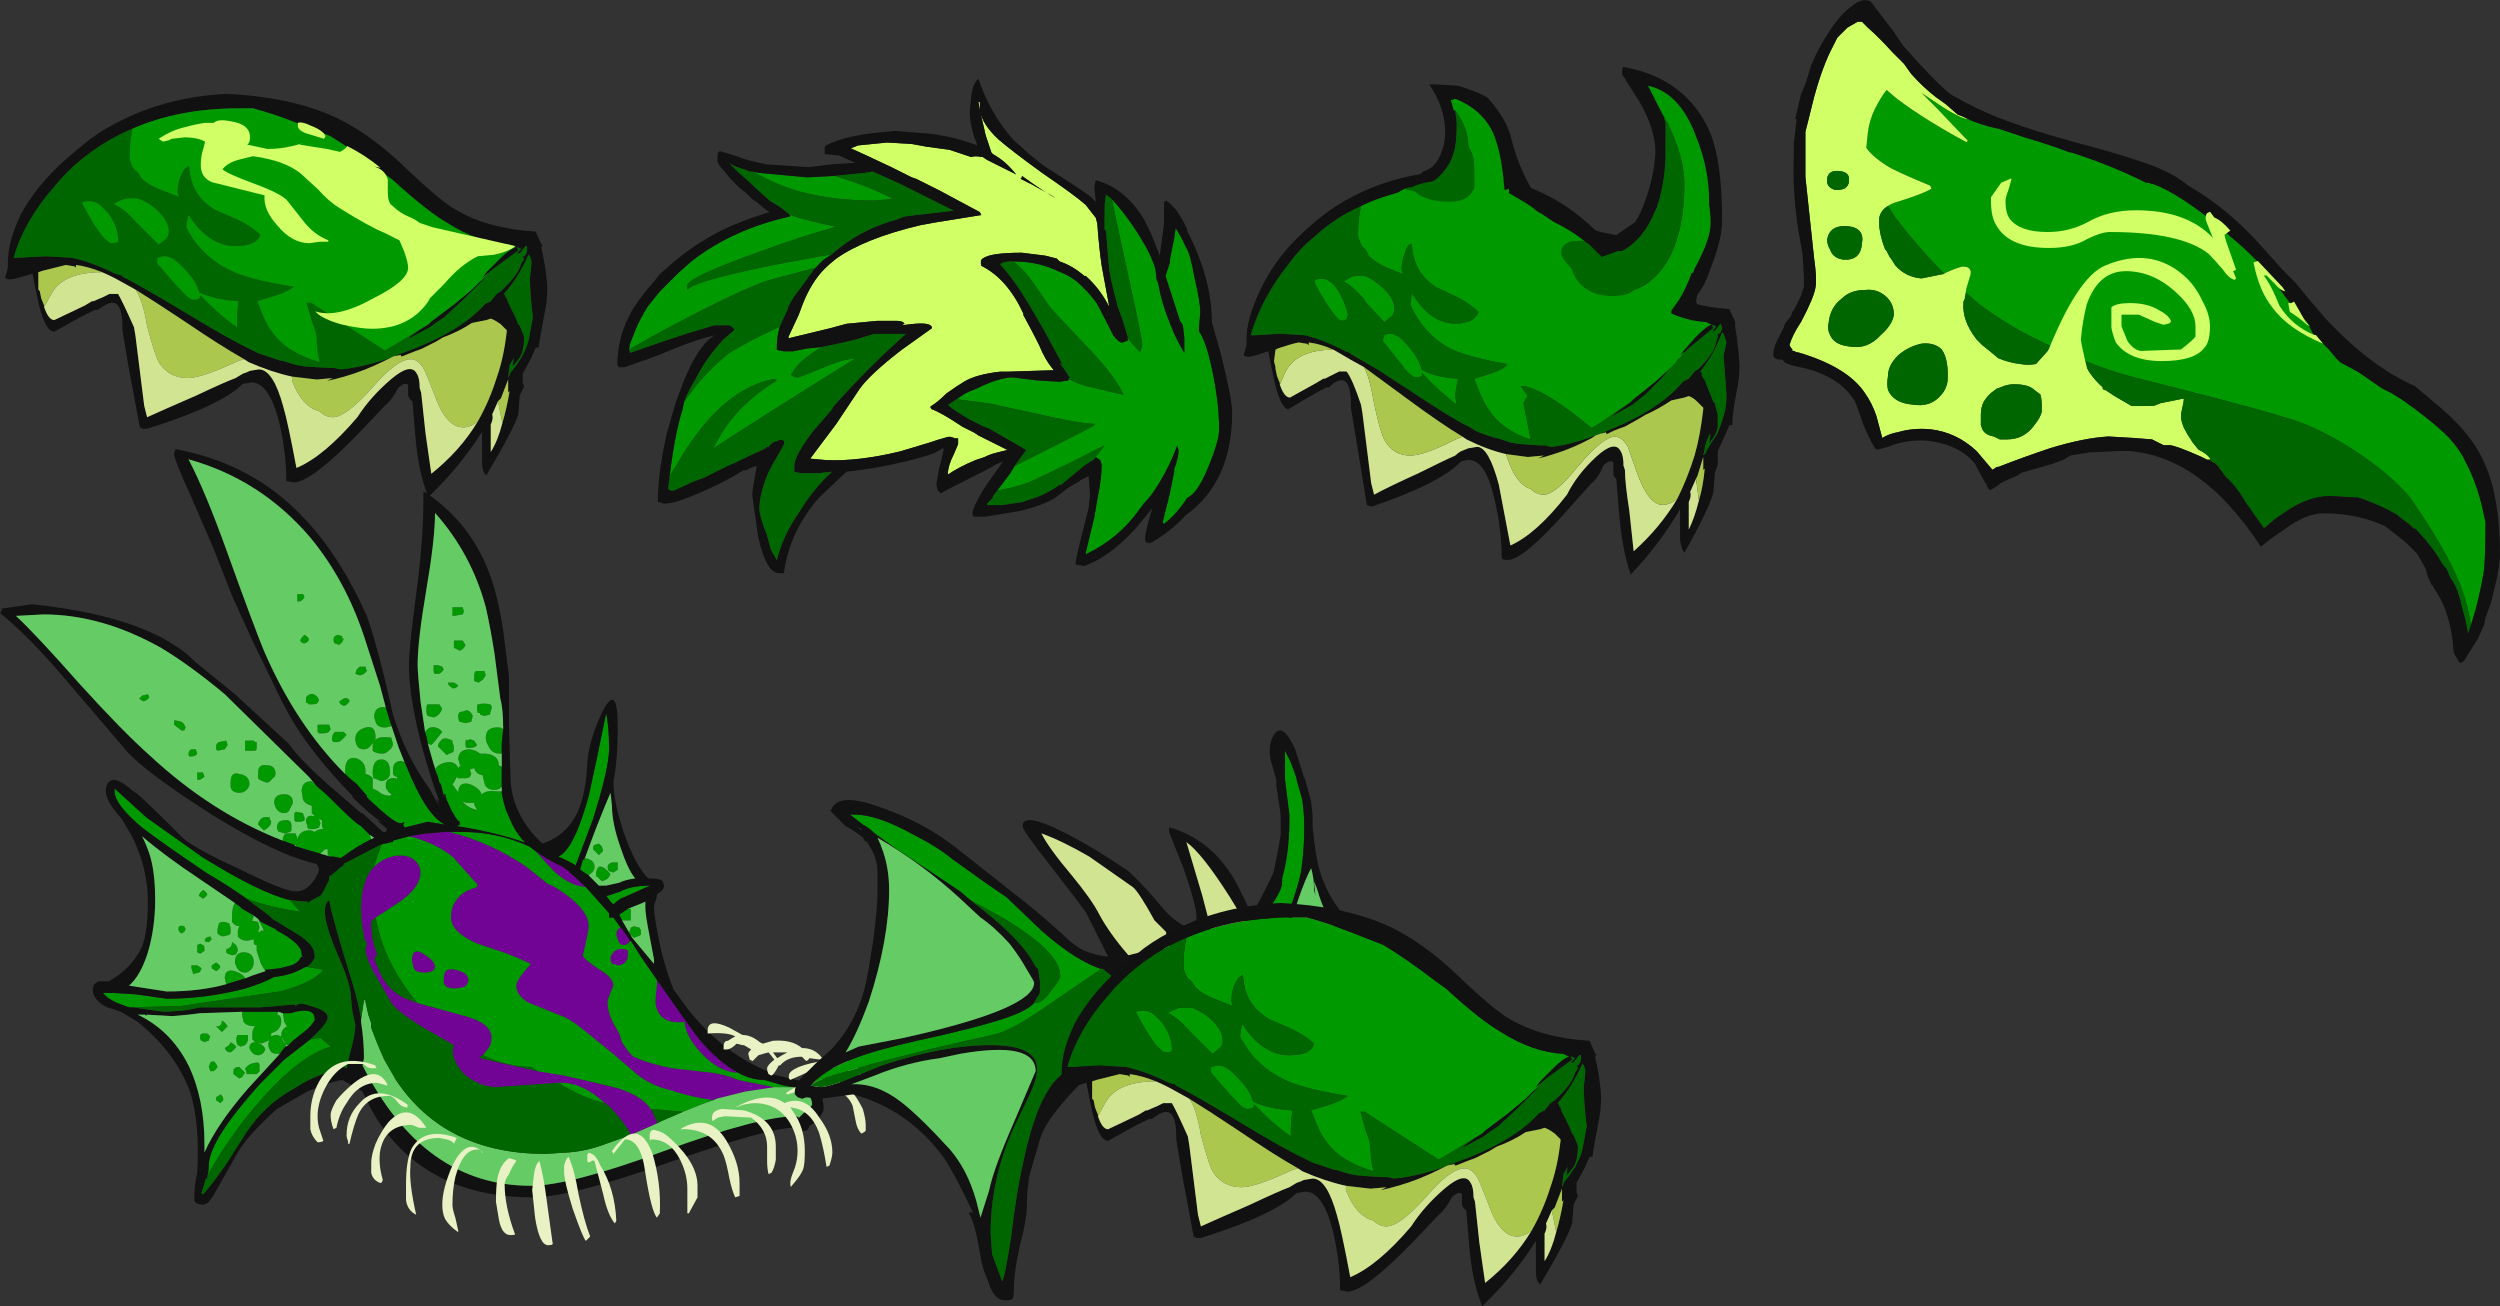 <?xml version="1.0" encoding="UTF-8" standalone="no"?>
<svg xmlns:ffdec="https://www.free-decompiler.com/flash" xmlns:xlink="http://www.w3.org/1999/xlink" ffdec:objectType="frame" height="315.25px" width="603.4px" xmlns="http://www.w3.org/2000/svg">
  <rect width="100%" height="100%" fill="#333333" stroke="none"/>
  <g transform="matrix(1.0, 0.0, 0.0, 1.0, 30.05, 22.85)">
    <use ffdec:characterId="51" ffdec:characterName="a_JawTop_Ash01" height="97.3" transform="matrix(1.0, 0.0, 0.0, 1.0, -28.85, -0.2)" width="130.9" xlink:href="#sprite0"/>
    <use ffdec:characterId="53" ffdec:characterName="a_JawTop_Ash02" height="119.35" transform="matrix(1.0, 0.0, 0.0, 1.0, 118.95, -3.85)" width="148.4" xlink:href="#sprite1"/>
    <use ffdec:characterId="55" ffdec:characterName="a_JawTop_Heavy" height="122.5" transform="matrix(1.0, 0.0, 0.0, 1.0, 270.1, -6.7)" width="119.7" xlink:href="#sprite2"/>
    <use ffdec:characterId="57" ffdec:characterName="a_JawTop_HeavyAsh" height="159.95" transform="matrix(1.0, 0.0, 0.0, 1.0, 398.0, -22.85)" width="175.35" xlink:href="#sprite3"/>
    <use ffdec:characterId="59" ffdec:characterName="a_JawTop_Queen" height="192.15" transform="matrix(1.0, 0.0, 0.0, 1.0, -30.05, 85.55)" width="208.95" xlink:href="#sprite4"/>
    <use ffdec:characterId="61" ffdec:characterName="a_JawTop_Shooter" height="138.95" transform="matrix(1.0, 0.0, 0.0, 1.0, 161.8, 153.45)" width="194.6" xlink:href="#sprite5"/>
  </g>
  <defs>
    <g id="sprite0" transform="matrix(1.0, 0.0, 0.0, 1.0, 1.4, -10.85)">
      <use ffdec:characterId="50" height="13.9" transform="matrix(7.0, 0.0, 0.0, 7.0, -1.4, 10.85)" width="18.7" xlink:href="#shape0"/>
    </g>
    <g id="shape0" transform="matrix(1.0, 0.0, 0.0, 1.0, 0.2, -1.55)">
      <path d="M17.4 6.85 L17.45 6.85 17.5 6.95 16.55 7.65 16.5 7.7 16.25 7.9 16.4 7.7 16.85 7.25 Q17.2 6.9 17.4 6.85 L17.2 6.75 Q16.15 6.7 15.05 6.0 14.35 5.6 13.15 4.5 L12.8 4.25 Q11.75 3.45 11.0 3.0 L9.85 2.55 Q9.1 2.25 8.35 2.05 L7.85 2.05 Q5.8 2.05 4.2 2.75 3.25 3.15 2.45 3.8 1.95 4.2 1.5 4.75 0.45 5.95 0.1 7.2 L0.25 7.2 1.2 7.15 2.1 7.2 Q2.8 7.35 3.6 7.75 L3.8 7.8 3.85 7.85 Q4.25 8.05 4.85 8.4 5.35 8.7 5.95 9.05 7.5 10.0 8.35 10.4 L8.55 10.5 9.3 10.75 9.35 10.75 9.85 10.9 10.15 10.95 10.95 11.0 11.15 11.0 11.35 11.05 Q12.05 11.0 13.1 10.65 L12.9 10.75 Q12.2 11.1 11.5 11.3 11.15 11.4 10.9 11.45 L11.1 11.35 10.55 11.4 9.7 11.3 Q9.0 11.15 8.2 10.8 L8.05 10.7 Q7.25 10.25 6.0 9.4 4.95 8.7 4.3 8.3 L3.85 8.05 Q3.5 7.85 3.15 7.7 2.65 7.5 2.25 7.45 2.25 7.6 2.2 7.5 L1.9 7.45 1.1 7.65 0.95 7.7 0.95 8.3 1.0 8.35 1.05 8.6 1.15 8.85 1.15 8.9 Q1.3 9.35 1.5 9.35 L2.55 8.85 2.8 8.7 2.85 8.7 3.2 8.55 3.4 8.45 3.7 8.45 Q3.85 8.7 4.25 9.6 L4.3 9.9 4.6 12.3 4.7 12.7 Q5.25 12.45 6.4 11.95 7.35 11.5 7.75 11.35 L8.0 11.2 Q8.15 11.15 8.25 11.1 L8.55 11.05 Q9.05 11.05 9.4 12.35 9.55 12.85 9.85 14.45 10.8 14.05 11.95 12.7 12.4 12.0 13.1 11.4 13.8 10.8 14.0 11.2 14.1 11.35 14.1 11.7 L14.15 11.85 Q14.2 12.3 14.3 13.25 L14.5 14.65 Q15.5 13.85 16.1 12.85 16.5 12.15 16.75 11.35 17.0 10.65 17.1 9.75 L17.1 9.7 16.9 9.5 Q16.7 9.35 16.55 9.3 L16.4 9.35 15.9 9.45 Q15.45 9.75 14.9 9.95 L14.65 10.1 14.15 10.35 Q14.0 10.4 13.75 10.5 L13.5 10.6 13.45 10.6 13.45 10.55 13.2 10.6 14.0 10.3 Q15.6 9.65 16.35 8.8 L16.55 8.7 16.75 8.45 16.9 8.35 Q17.5 7.8 17.6 7.4 L17.7 7.25 17.65 7.15 17.7 7.15 Q17.8 7.05 17.8 6.95 L17.8 6.8 17.75 6.8 Q17.7 6.85 17.55 7.05 L17.5 7.05 Q17.45 7.05 17.4 7.1 17.5 7.0 17.6 6.9 L17.5 6.85 17.4 6.85 M16.05 8.15 L16.15 8.05 16.35 7.9 15.6 8.65 14.95 9.25 14.65 9.45 14.45 9.6 13.7 10.0 13.8 9.9 14.15 9.65 14.4 9.5 14.5 9.4 15.3 8.8 15.9 8.3 16.05 8.15 M18.3 6.75 L18.35 6.8 18.3 6.8 18.3 6.9 Q18.45 7.5 18.5 8.2 18.5 8.7 18.4 9.15 18.25 9.9 18.2 10.3 L18.1 10.3 17.95 10.65 17.65 11.2 17.65 11.5 17.7 11.65 17.55 11.95 17.5 12.6 Q17.35 13.1 16.4 14.7 16.25 14.6 16.25 14.25 L16.25 13.2 Q15.5 14.4 14.4 15.45 14.05 14.6 13.95 13.35 L13.85 12.15 Q13.75 12.1 13.7 11.95 L13.7 11.6 Q13.7 11.55 13.6 11.55 13.5 11.55 13.35 11.7 13.15 12.1 12.9 12.3 L12.0 13.25 Q10.35 14.95 9.75 14.95 L9.5 14.9 Q9.5 13.9 9.25 12.85 8.9 11.5 8.3 11.5 L8.0 11.55 Q7.25 12.3 4.7 13.1 L4.55 13.1 4.45 13.05 4.05 10.9 3.85 9.7 3.85 9.6 Q3.85 8.4 3.15 8.9 L3.0 9.0 2.9 9.0 Q2.7 9.1 2.4 9.25 L1.5 9.75 Q1.15 9.75 0.9 8.5 L0.75 7.75 Q0.1 7.95 -0.05 7.95 L-0.2 7.9 -0.1 7.55 -0.1 7.35 Q-0.1 6.65 0.35 5.7 0.9 4.7 1.85 3.85 2.3 3.45 2.75 3.1 3.3 2.7 3.95 2.4 5.5 1.65 7.45 1.55 9.5 1.65 10.95 2.25 12.15 2.75 13.4 3.9 14.8 5.25 15.35 5.55 16.45 6.2 18.1 6.3 L18.3 6.75 M17.05 8.5 L17.05 8.55 17.1 8.6 17.15 8.75 17.4 9.25 17.5 9.5 17.55 9.55 Q17.7 9.9 17.7 9.95 17.7 10.2 17.65 10.4 L17.6 10.55 Q17.5 10.75 17.3 10.95 L17.35 10.6 17.35 10.65 17.2 10.9 17.15 11.35 17.2 11.25 17.2 11.2 17.4 10.95 17.6 10.65 17.65 10.55 Q17.85 10.2 17.9 9.8 L18.0 9.25 Q17.9 8.4 17.9 7.9 L17.95 7.45 17.95 7.3 17.9 7.15 17.85 7.1 Q17.5 7.9 17.0 8.45 L17.05 8.5 M16.95 12.9 Q17.1 12.4 17.2 11.8 L17.15 11.85 17.15 11.4 16.9 12.05 16.8 12.15 16.6 12.6 Q16.65 12.75 16.55 12.95 L16.55 13.9 Q16.8 13.5 16.95 12.9 M17.6 11.35 L17.6 11.35" fill="#111111" fill-rule="evenodd" stroke="none"/>
      <path d="M16.5 7.7 L16.55 7.65 17.5 6.95 17.45 6.85 17.4 6.85 17.5 6.85 17.6 6.9 Q17.5 7.0 17.4 7.1 17.45 7.05 17.5 7.05 L17.55 7.05 Q17.7 6.85 17.75 6.8 L17.8 6.8 17.8 6.95 Q17.8 7.05 17.7 7.15 L17.65 7.15 17.7 7.25 17.6 7.4 Q17.5 7.8 16.9 8.35 L16.75 8.45 16.55 8.7 16.35 8.8 Q15.6 9.65 14.0 10.3 L13.2 10.6 13.1 10.65 Q12.05 11.0 11.35 11.05 L11.15 11.0 10.95 11.0 10.15 10.95 9.85 10.9 9.35 10.75 9.3 10.75 8.55 10.5 8.35 10.4 Q7.5 10.0 5.95 9.05 5.35 8.7 4.85 8.4 4.25 8.05 3.85 7.85 L3.8 7.8 3.6 7.75 Q2.8 7.35 2.1 7.2 L1.2 7.15 0.25 7.2 0.1 7.2 Q0.45 5.95 1.5 4.75 1.95 4.2 2.45 3.8 3.25 3.15 4.2 2.75 4.1 3.2 4.1 3.65 L4.1 3.8 Q4.15 4.0 4.25 4.15 4.4 4.25 4.5 4.45 4.75 4.7 5.15 4.85 L5.8 5.1 5.75 4.95 Q5.75 4.65 5.85 4.4 6.0 4.05 6.15 4.05 6.2 5.05 7.05 5.55 L7.85 5.9 Q8.35 6.15 8.6 6.4 8.5 6.8 7.75 6.8 6.9 6.8 6.25 5.9 L6.15 5.75 6.1 5.75 6.1 5.8 6.05 6.15 Q6.55 7.15 7.6 7.65 8.2 7.95 9.75 8.2 9.6 8.35 9.15 8.5 L8.5 8.7 8.7 9.2 Q9.05 10.05 9.8 10.45 10.15 10.65 10.65 10.8 10.55 10.4 10.55 10.05 10.55 9.8 10.4 9.45 10.25 8.95 10.2 8.75 L10.35 8.75 12.9 10.4 14.4 9.5 14.15 9.65 13.8 9.9 13.7 10.0 14.45 9.6 14.65 9.45 14.95 9.25 15.6 8.65 16.35 7.9 16.15 8.05 16.05 8.15 16.5 7.7 M17.05 8.5 L17.0 8.45 Q17.5 7.9 17.85 7.1 L17.9 7.15 17.95 7.3 17.95 7.45 17.9 7.9 Q17.9 8.4 18.0 9.25 L17.9 9.8 Q17.85 10.2 17.65 10.55 L17.6 10.65 17.4 10.95 17.2 11.2 17.2 11.25 17.15 11.35 17.2 10.9 17.35 10.65 17.35 10.6 17.3 10.95 Q17.5 10.75 17.6 10.55 L17.65 10.4 Q17.7 10.2 17.7 9.95 17.7 9.9 17.55 9.55 L17.5 9.5 17.4 9.25 17.15 8.75 17.1 8.6 17.05 8.55 17.05 8.5 M17.6 11.35 L17.6 11.35 M5.1 7.2 L5.05 7.2 5.05 7.4 5.7 8.15 5.9 8.35 Q6.15 8.65 6.3 8.65 6.45 8.65 6.5 8.6 L6.55 8.5 Q7.1 9.1 7.8 9.6 L7.8 9.35 Q7.8 9.1 7.85 8.7 7.05 8.65 6.5 8.4 6.4 8.0 5.95 7.55 5.45 7.0 5.1 7.2 M4.1 5.15 Q3.95 5.15 3.85 5.2 3.7 5.25 3.55 5.35 3.9 5.5 4.3 5.95 L4.4 6.05 Q4.95 6.6 5.1 6.75 L5.35 6.55 Q5.45 6.45 5.45 6.3 5.45 5.85 4.85 5.4 4.55 5.2 4.35 5.15 L4.1 5.15 M3.05 4.35 L3.05 4.35 M2.45 5.3 L2.5 5.4 Q2.6 5.6 2.9 6.1 L3.15 6.45 Q3.4 6.7 3.45 6.7 3.65 6.7 3.7 6.65 L3.7 6.5 Q3.65 6.05 3.35 5.65 L3.15 5.45 Q2.85 5.15 2.45 5.3" fill="#006600" fill-rule="evenodd" stroke="none"/>
      <path d="M17.4 6.85 Q17.2 6.9 16.85 7.25 L16.4 7.7 16.25 7.9 16.5 7.7 16.05 8.15 15.9 8.3 15.3 8.8 14.5 9.4 14.4 9.5 12.9 10.4 10.35 8.75 10.2 8.75 Q10.25 8.95 10.4 9.45 10.55 9.8 10.55 10.05 10.55 10.4 10.65 10.8 10.15 10.65 9.8 10.45 9.05 10.05 8.7 9.2 L8.5 8.7 9.15 8.5 Q9.6 8.35 9.75 8.2 8.2 7.95 7.6 7.65 6.55 7.15 6.05 6.15 L6.1 5.8 6.1 5.75 6.15 5.75 6.25 5.9 Q6.9 6.8 7.75 6.8 8.5 6.8 8.6 6.4 8.35 6.15 7.85 5.9 L7.05 5.55 Q6.2 5.05 6.15 4.05 6.0 4.05 5.85 4.4 5.75 4.65 5.75 4.95 L5.8 5.1 5.15 4.85 Q4.75 4.7 4.5 4.45 4.4 4.25 4.25 4.15 4.15 4.0 4.1 3.8 L4.1 3.65 Q4.1 3.2 4.2 2.75 5.8 2.05 7.85 2.05 L8.35 2.05 Q9.1 2.25 9.85 2.55 L11.0 3.0 Q11.75 3.45 12.8 4.25 L13.15 4.5 Q14.35 5.6 15.05 6.0 16.15 6.7 17.2 6.75 L17.4 6.85 M2.45 5.3 Q2.85 5.15 3.15 5.45 L3.35 5.65 Q3.65 6.05 3.7 6.5 L3.7 6.65 Q3.65 6.7 3.45 6.7 3.4 6.7 3.15 6.45 L2.9 6.1 Q2.6 5.6 2.5 5.4 L2.45 5.3 M3.05 4.35 L3.05 4.35 M4.1 5.15 L4.35 5.15 Q4.55 5.2 4.85 5.4 5.45 5.85 5.45 6.3 5.45 6.45 5.35 6.55 L5.1 6.75 Q4.95 6.6 4.4 6.05 L4.3 5.95 Q3.9 5.5 3.55 5.35 3.7 5.25 3.85 5.2 3.95 5.15 4.1 5.15 M5.1 7.2 Q5.45 7.0 5.95 7.55 6.4 8.0 6.5 8.4 7.05 8.65 7.85 8.7 7.8 9.1 7.8 9.35 L7.8 9.6 Q7.1 9.1 6.55 8.5 L6.5 8.6 Q6.45 8.65 6.3 8.65 6.15 8.65 5.9 8.35 L5.7 8.15 5.05 7.4 5.05 7.2 5.1 7.2" fill="#009900" fill-rule="evenodd" stroke="none"/>
      <path d="M13.1 10.65 L13.2 10.6 13.45 10.55 13.45 10.6 13.5 10.6 13.75 10.5 Q14.0 10.4 14.15 10.35 L14.65 10.1 14.9 9.95 Q15.45 9.75 15.9 9.45 L16.4 9.35 16.55 9.3 Q16.7 9.35 16.9 9.5 L17.1 9.7 17.1 9.75 Q17.0 10.65 16.75 11.35 16.5 12.15 16.1 12.85 15.85 13.05 15.6 13.05 15.0 13.05 14.6 11.9 14.35 11.25 14.25 11.05 14.05 10.7 13.8 10.7 13.3 10.7 12.45 11.7 11.55 12.7 11.1 12.7 10.85 12.7 10.65 12.5 10.05 12.35 9.7 11.45 L9.7 11.3 10.55 11.4 11.1 11.35 10.9 11.45 Q11.15 11.4 11.5 11.3 12.2 11.1 12.9 10.75 L13.1 10.65 M1.15 8.9 L1.15 8.85 1.05 8.6 1.0 8.35 0.95 8.3 0.95 7.7 1.1 7.65 1.9 7.45 2.2 7.5 Q2.25 7.6 2.25 7.45 2.65 7.5 3.15 7.7 1.8 7.7 1.4 8.45 L1.15 8.9 M4.3 8.3 Q4.95 8.7 6.0 9.4 7.25 10.25 8.05 10.7 7.85 10.75 7.65 10.85 6.55 11.35 6.1 11.35 5.45 11.35 5.1 10.8 4.95 10.5 4.7 9.55 4.55 8.65 4.3 8.3 M16.8 12.15 L16.9 12.05 17.15 11.4 17.15 11.85 17.2 11.8 Q17.1 12.4 16.95 12.9 L16.8 12.15" fill="#abc74e" fill-rule="evenodd" stroke="none"/>
      <path d="M9.7 11.3 L9.7 11.45 Q10.05 12.35 10.65 12.5 10.85 12.7 11.1 12.7 11.55 12.7 12.45 11.7 13.3 10.7 13.8 10.7 14.05 10.7 14.25 11.05 14.35 11.25 14.6 11.9 15.0 13.05 15.6 13.05 15.85 13.05 16.1 12.85 15.5 13.85 14.5 14.65 L14.3 13.25 Q14.2 12.3 14.15 11.85 L14.1 11.7 Q14.1 11.35 14.0 11.2 13.8 10.8 13.1 11.4 12.4 12.0 11.95 12.7 10.8 14.05 9.85 14.45 9.55 12.85 9.4 12.35 9.05 11.05 8.55 11.05 L8.25 11.1 Q8.15 11.15 8.0 11.2 L7.75 11.35 Q7.35 11.5 6.4 11.95 5.25 12.45 4.7 12.7 L4.6 12.3 4.3 9.9 4.25 9.6 Q3.85 8.7 3.7 8.45 L3.4 8.45 3.2 8.55 2.85 8.7 2.8 8.7 2.55 8.85 1.5 9.35 Q1.3 9.35 1.15 8.9 L1.4 8.45 Q1.8 7.7 3.15 7.7 3.5 7.85 3.85 8.05 L4.3 8.3 Q4.55 8.65 4.7 9.55 4.95 10.5 5.1 10.8 5.45 11.35 6.1 11.35 6.55 11.35 7.65 10.85 7.85 10.75 8.05 10.7 L8.2 10.8 Q9.0 11.15 9.7 11.3 M16.8 12.15 L16.95 12.9 Q16.8 13.5 16.55 13.9 L16.55 12.95 Q16.65 12.75 16.6 12.6 L16.8 12.15" fill="#d1e492" fill-rule="evenodd" stroke="none"/>
      <path d="M13.0 4.95 Q13.0 5.3 13.15 5.4 13.4 5.65 13.75 5.8 13.9 5.85 14.1 6.0 L14.55 6.15 17.4 6.8 Q17.15 7.0 16.65 7.1 L16.1 7.15 Q15.5 7.45 14.95 8.1 L14.45 8.6 14.4 8.7 Q13.75 9.65 12.45 9.65 12.05 9.65 11.4 9.5 10.7 9.3 10.5 9.05 11.25 9.3 12.5 8.6 13.7 8.0 13.7 7.55 13.7 7.35 13.55 6.95 L13.4 6.6 12.9 6.35 Q12.4 6.15 11.35 5.5 10.95 5.25 10.6 4.85 L10.0 4.3 Q9.45 3.85 8.35 3.7 L7.95 3.8 Q7.5 3.9 7.3 4.15 7.45 4.3 8.4 4.65 9.35 5.0 9.55 5.25 L10.1 5.95 Q10.45 6.4 10.95 6.6 L10.95 6.65 10.65 6.65 10.3 6.7 Q9.7 6.7 9.2 6.1 8.7 5.55 8.75 5.05 L6.95 4.6 Q6.55 4.45 6.55 4.0 6.55 3.7 6.65 3.4 L6.7 3.2 6.6 3.15 Q6.35 3.05 6.0 3.05 L5.55 3.1 5.45 3.15 5.25 3.2 5.1 3.1 Q5.55 2.8 6.0 2.7 6.35 2.6 6.7 2.55 L7.0 2.55 Q7.15 2.4 7.6 2.5 8.25 2.6 8.25 3.05 8.25 3.25 8.15 3.3 L8.85 3.45 Q9.3 3.45 9.7 3.35 L10.1 3.25 9.95 3.3 10.9 3.45 11.35 3.55 Q11.55 3.45 11.6 3.35 12.2 3.65 12.75 4.1 L12.5 4.05 Q12.9 4.15 13.0 4.5 L13.0 4.95 M9.9 2.55 Q10.05 2.5 10.35 2.65 10.75 2.8 10.85 3.0 10.85 3.05 10.8 3.1 L10.15 2.9 Q9.9 2.8 9.9 2.65 L9.9 2.55" fill="#d0ff66" fill-rule="evenodd" stroke="none"/>
    </g>
    <g id="sprite1" transform="matrix(1.0, 0.0, 0.0, 1.0, 19.6, 12.25)">
      <use ffdec:characterId="52" height="17.05" transform="matrix(7.0, 0.0, 0.0, 7.0, -19.6, -12.25)" width="21.2" xlink:href="#shape1"/>
    </g>
    <g id="shape1" transform="matrix(1.0, 0.0, 0.0, 1.0, 2.8, 1.75)">
      <path d="M14.25 2.4 Q14.8 3.0 15.25 3.75 15.6 4.3 15.75 4.8 L15.8 5.2 15.85 5.3 Q15.95 5.95 16.3 6.8 16.5 7.3 16.75 7.7 L16.75 7.2 16.7 6.75 16.6 6.6 16.1 5.05 16.25 4.6 16.25 4.5 16.4 3.75 16.45 3.4 Q16.65 3.7 16.8 4.05 16.95 4.25 17.1 5.1 17.3 5.95 17.3 6.3 L17.25 6.95 Q17.5 7.3 17.7 8.25 17.95 9.4 17.95 10.35 17.95 10.75 17.55 11.7 17.2 12.55 16.85 12.7 16.5 13.25 16.05 13.6 L16.0 13.55 16.25 12.55 16.4 11.8 16.4 11.7 Q16.55 11.35 16.55 11.05 L16.5 10.9 Q16.35 11.35 16.05 11.9 15.7 12.55 15.35 12.9 L15.2 13.1 Q14.5 14.1 13.35 14.65 L13.35 14.6 13.65 13.35 13.75 12.75 Q13.9 12.05 13.9 11.55 L13.85 11.4 13.7 11.3 13.6 11.4 14.0 10.9 Q13.65 11.05 13.0 11.4 L11.65 12.05 Q11.15 12.3 10.3 12.45 L10.75 11.85 10.9 11.6 11.6 11.25 Q13.4 10.35 13.65 10.2 L13.65 10.15 Q13.25 10.15 12.1 9.9 L10.05 9.45 8.9 9.3 Q9.1 9.15 9.3 9.05 L9.55 8.95 Q10.05 8.7 10.45 8.6 L10.7 8.55 10.85 8.55 11.65 8.65 12.45 8.7 12.75 8.65 12.8 8.55 12.75 8.6 Q13.1 8.8 13.6 8.9 L14.65 9.15 Q14.4 8.55 13.5 7.6 12.4 6.45 12.1 6.1 L11.55 5.3 Q11.2 4.8 10.85 4.55 11.6 4.55 12.2 4.8 L12.55 4.95 Q12.8 5.05 13.05 5.25 13.4 5.55 13.7 5.95 13.8 6.1 14.2 6.9 L14.3 7.1 Q14.5 7.35 14.6 7.35 L14.75 7.3 14.75 7.25 Q14.8 7.35 14.8 7.2 15.0 7.45 15.2 7.65 L15.25 7.65 15.25 7.6 15.3 7.45 Q15.3 7.25 14.95 5.65 L14.45 3.35 14.25 2.4 M4.7 1.6 Q6.0 2.0 6.7 2.4 L6.05 2.45 Q3.75 2.45 2.25 1.65 L1.85 1.45 2.1 1.5 3.75 1.65 4.7 1.6 M3.15 2.95 Q3.95 3.2 4.75 3.35 3.35 3.75 2.15 4.2 -0.4 5.1 -0.4 5.4 -0.4 5.6 -0.3 5.45 0.2 5.15 2.7 4.65 L4.6 4.3 4.3 4.5 4.0 4.8 4.1 4.75 2.6 5.15 Q1.9 5.3 -0.6 6.6 -1.75 7.2 -2.4 7.6 L-2.35 7.35 -2.15 6.85 Q-2.0 6.5 -1.75 6.1 L-1.35 5.6 -0.7 4.95 -0.25 4.55 Q1.15 3.45 3.15 3.0 L3.15 2.95 M2.8 6.8 Q2.7 7.15 2.7 7.45 2.7 7.65 2.7 7.6 L2.95 7.65 3.25 7.65 3.75 7.55 4.25 7.5 Q3.4 8.0 3.2 8.45 3.25 8.55 3.45 8.55 L4.2 8.25 Q5.0 7.9 5.4 7.9 2.5 9.7 0.5 11.0 L0.75 10.55 Q1.4 9.45 2.7 8.65 L2.6 8.6 Q0.75 8.95 -0.75 11.55 L-1.0 11.95 Q-0.8 10.4 -0.55 9.65 L-0.5 9.4 Q0.1 8.5 1.0 7.75 1.6 7.35 2.8 6.8 M2.4 10.95 L2.35 10.95 2.3 11.0 2.35 10.95 2.4 10.95" fill="#009900" fill-rule="evenodd" stroke="none"/>
      <path d="M9.65 -0.95 L9.7 -0.95 Q9.7 -0.8 9.7 -0.65 9.8 -0.15 10.35 0.35 10.75 0.7 11.85 1.5 12.95 2.25 13.35 2.6 13.55 2.85 13.7 3.05 L13.75 3.25 Q13.8 4.0 13.9 4.7 L14.15 6.05 Q14.15 6.25 14.15 6.1 13.85 5.5 13.35 5.05 L13.3 5.05 Q12.9 4.7 12.45 4.55 L12.35 4.45 11.95 4.35 11.15 4.25 Q10.05 4.25 9.8 4.45 9.7 4.5 9.75 4.7 10.65 5.15 11.2 6.35 L11.2 6.4 Q11.5 6.95 11.65 7.25 L11.75 7.45 Q11.95 7.95 12.25 8.3 L10.7 8.35 10.4 8.35 Q9.55 8.45 9.15 8.7 8.9 8.85 8.55 9.1 8.25 9.4 8.0 9.55 L8.0 9.6 8.05 9.65 Q8.35 9.75 9.1 10.25 L9.5 10.45 9.65 10.55 10.65 11.05 10.25 11.15 Q10.05 11.2 9.85 11.3 L9.55 11.4 Q8.95 11.65 8.6 11.9 L8.6 11.85 Q8.6 11.6 8.8 11.2 L8.95 10.85 8.95 10.65 8.85 10.65 8.7 10.6 8.6 10.6 8.25 10.7 7.95 10.8 6.95 11.1 Q5.5 11.45 4.4 11.4 L3.85 11.35 4.75 10.15 5.55 8.95 Q5.9 8.45 7.0 7.6 L8.05 6.85 Q8.05 6.65 7.45 6.7 L7.0 6.75 7.1 6.7 Q7.05 6.6 6.85 6.6 L6.15 6.6 5.1 6.7 4.55 6.85 3.1 7.2 3.1 7.15 3.45 6.4 3.6 6.0 Q3.9 5.25 4.35 4.8 4.5 4.65 4.75 4.45 5.75 3.75 7.65 3.3 L8.2 3.2 9.75 2.95 9.7 2.85 8.3 2.1 7.5 1.7 7.35 1.65 6.65 1.3 5.8 0.9 5.25 0.65 5.5 0.55 6.5 0.45 7.35 0.5 7.9 0.6 8.65 0.7 9.4 0.95 Q9.55 0.9 9.75 0.95 L9.8 0.95 9.95 1.05 10.95 1.55 Q10.6 1.1 10.15 0.85 L10.1 0.8 9.9 0.2 Q9.8 -0.25 9.7 -0.65 L9.65 -0.95 M11.15 1.65 L11.1 1.7 11.5 1.9 12.3 2.35 Q12.05 2.25 11.15 1.6 L11.15 1.65" fill="#d0ff66" fill-rule="evenodd" stroke="none"/>
      <path d="M9.65 -1.75 Q10.05 -0.55 10.85 0.35 L11.4 0.85 11.65 1.05 Q11.95 1.3 12.3 1.5 13.3 2.15 13.5 2.3 L13.7 2.5 13.65 2.05 Q13.65 1.9 13.7 1.75 14.65 2.0 15.3 3.0 15.6 3.5 15.9 4.35 L15.95 4.0 16.05 3.25 16.05 2.6 Q16.05 2.35 16.25 2.55 L16.45 2.75 Q16.7 3.1 16.85 3.45 L16.85 3.5 Q17.7 5.15 17.7 6.65 L18.0 7.7 Q18.4 9.3 18.4 9.75 18.4 12.15 16.8 13.3 16.3 13.85 15.6 14.25 L15.45 14.25 Q15.4 14.2 15.4 14.1 15.4 13.85 15.65 13.05 L15.45 13.3 Q14.4 14.65 13.3 15.05 L13.0 15.0 Q13.0 14.8 13.25 13.85 L13.45 13.05 13.5 12.6 13.45 11.95 13.25 12.05 Q13.15 12.1 13.1 12.15 L12.75 12.35 12.3 12.7 Q11.9 12.95 11.1 13.15 L9.9 13.35 9.5 13.35 9.45 13.3 9.45 13.2 Q9.45 13.05 9.8 12.45 L10.0 12.15 10.5 11.45 10.25 11.55 Q10.1 11.65 9.9 11.75 L9.6 11.9 Q8.6 12.4 8.35 12.55 L8.25 12.45 8.2 12.25 8.3 11.65 8.35 11.5 8.45 11.05 8.45 11.0 8.4 11.0 8.15 11.15 Q7.6 11.35 6.9 11.5 6.05 11.7 5.1 11.8 L4.15 12.7 Q3.15 13.85 2.95 15.25 L2.95 15.3 2.8 15.3 Q2.6 15.3 2.45 15.1 2.2 14.75 2.05 14.0 L1.85 12.6 Q1.85 12.45 2.0 11.65 L2.0 11.6 Q1.8 11.65 1.65 11.75 L1.55 11.75 Q1.15 12.0 0.65 12.25 L0.1 12.5 -0.25 12.65 Q-0.85 12.9 -1.2 12.9 L-1.35 12.85 -1.4 12.85 -1.4 12.55 Q-1.35 11.6 -1.1 10.5 L-0.8 9.45 -0.65 9.05 Q-0.1 7.5 0.55 7.1 0.05 7.2 -0.95 7.6 L-1.3 7.75 -1.85 7.95 -2.55 8.2 -2.75 8.2 -2.8 8.1 -2.8 7.95 -2.75 7.5 -2.65 7.05 -2.5 6.65 -2.3 6.25 Q-2.0 5.75 -1.5 5.2 L-1.35 5.0 -0.95 4.65 Q-0.15 3.95 0.85 3.45 1.6 3.1 2.45 2.85 L2.3 2.75 2.0 2.5 1.85 2.4 1.6 2.15 1.45 2.05 1.1 1.7 0.9 1.45 Q0.7 1.25 0.65 1.1 L0.65 0.95 Q0.65 0.75 0.75 0.75 L1.25 0.9 Q1.75 1.1 2.35 1.2 L3.8 1.3 4.6 1.2 5.4 1.15 4.85 0.9 4.4 0.85 4.35 0.85 4.35 0.8 Q4.35 0.75 4.35 0.65 L4.35 0.6 Q4.4 0.5 5.05 0.3 5.65 0.15 6.25 0.1 L6.75 0.05 8.05 0.15 Q9.0 0.3 9.6 0.55 L9.6 0.5 9.5 0.25 Q9.35 -0.25 9.35 -0.6 L9.4 -1.1 Q9.45 -1.6 9.65 -1.75 M9.65 -0.95 L9.7 -0.65 Q9.8 -0.25 9.9 0.2 L10.1 0.8 10.15 0.85 Q10.6 1.1 10.95 1.55 L9.95 1.05 9.8 0.95 9.75 0.95 Q9.55 0.9 9.4 0.95 L8.65 0.7 7.9 0.6 7.35 0.5 6.5 0.45 5.5 0.55 5.25 0.65 5.8 0.9 6.65 1.3 7.35 1.65 7.5 1.7 8.3 2.1 9.7 2.85 9.75 2.95 8.2 3.2 7.65 3.3 Q5.75 3.75 4.75 4.45 4.5 4.65 4.35 4.8 3.9 5.25 3.6 6.0 L3.45 6.4 3.1 7.15 3.1 7.2 4.55 6.85 5.1 6.7 6.15 6.6 6.85 6.6 Q7.05 6.6 7.1 6.7 L7.0 6.75 7.45 6.7 Q8.05 6.65 8.05 6.85 L7.0 7.6 Q5.9 8.45 5.55 8.95 L4.75 10.15 3.85 11.35 4.4 11.4 Q5.5 11.45 6.95 11.1 L7.95 10.8 8.25 10.7 8.6 10.6 8.7 10.6 8.85 10.65 8.95 10.65 8.95 10.85 8.8 11.2 Q8.6 11.6 8.6 11.85 L8.6 11.9 Q8.95 11.65 9.55 11.4 L9.85 11.3 Q10.05 11.2 10.25 11.15 L10.65 11.05 9.65 10.55 9.5 10.45 9.1 10.25 Q8.35 9.75 8.05 9.65 L8.0 9.6 8.0 9.55 Q8.25 9.4 8.55 9.1 8.9 8.85 9.15 8.7 9.55 8.45 10.4 8.35 L10.7 8.35 12.25 8.3 Q11.95 7.95 11.75 7.45 L11.65 7.25 Q11.5 6.95 11.2 6.4 L11.2 6.35 Q10.65 5.15 9.75 4.7 9.7 4.5 9.8 4.45 10.05 4.25 11.15 4.25 L11.95 4.35 12.35 4.45 12.45 4.55 Q12.9 4.7 13.3 5.05 L13.35 5.05 Q13.85 5.5 14.15 6.1 14.15 6.25 14.15 6.05 L13.9 4.7 Q13.8 4.0 13.75 3.25 L13.7 3.05 Q13.55 2.85 13.35 2.6 12.95 2.25 11.85 1.5 10.75 0.7 10.35 0.35 9.8 -0.15 9.7 -0.65 9.7 -0.8 9.7 -0.95 L9.65 -0.95 M13.6 11.4 L13.7 11.3 13.85 11.4 13.9 11.55 Q13.9 12.05 13.75 12.75 L13.65 13.35 13.35 14.6 13.35 14.65 Q14.5 14.1 15.2 13.1 L15.35 12.9 Q15.7 12.55 16.05 11.9 16.35 11.35 16.5 10.9 L16.55 11.05 Q16.55 11.35 16.4 11.7 L16.4 11.8 16.25 12.55 16.0 13.55 16.05 13.6 Q16.5 13.25 16.85 12.7 17.2 12.55 17.55 11.7 17.95 10.75 17.95 10.35 17.95 9.4 17.7 8.25 17.5 7.3 17.25 6.95 L17.3 6.3 Q17.3 5.95 17.1 5.1 16.95 4.25 16.8 4.05 16.65 3.7 16.45 3.4 L16.4 3.75 16.25 4.5 16.25 4.6 16.1 5.05 16.6 6.6 16.7 6.75 16.75 7.2 16.75 7.7 Q16.5 7.3 16.3 6.8 15.95 5.95 15.85 5.3 L15.8 5.2 15.75 4.8 Q15.6 4.3 15.25 3.75 14.8 3.0 14.25 2.4 L14.05 2.25 Q14.0 2.45 14.0 2.95 L14.0 3.45 14.05 3.5 14.15 4.7 Q14.15 4.9 14.35 5.7 L14.45 6.1 14.6 6.5 14.8 7.15 14.8 7.2 Q14.8 7.35 14.75 7.25 L14.75 7.3 14.6 7.35 Q14.5 7.35 14.3 7.1 L14.2 6.9 Q13.8 6.1 13.7 5.95 13.4 5.55 13.05 5.25 12.8 5.05 12.55 4.95 L12.2 4.8 Q11.6 4.55 10.85 4.55 L10.8 4.55 Q10.5 4.55 10.4 4.65 10.95 5.25 11.55 6.3 L11.9 6.9 12.55 8.1 12.45 8.05 12.6 8.25 12.8 8.55 12.75 8.65 12.45 8.7 11.65 8.65 10.85 8.55 10.7 8.55 10.45 8.6 Q10.05 8.7 9.55 8.95 L9.3 9.05 Q9.1 9.15 8.9 9.3 L8.6 9.5 Q8.75 9.65 9.35 10.0 L9.85 10.25 10.0 10.3 11.3 11.05 10.9 11.6 10.75 11.85 10.3 12.45 10.15 12.65 10.15 12.7 9.95 12.9 9.95 12.95 10.45 12.95 11.15 12.85 11.45 12.75 Q11.95 12.6 12.45 12.25 L12.5 12.25 13.35 11.55 13.6 11.4 M11.15 1.65 L11.15 1.6 Q12.05 2.25 12.3 2.35 L11.5 1.9 11.1 1.7 11.15 1.65 M4.6 4.3 Q5.55 3.45 6.85 3.1 L7.1 3.0 7.5 2.95 8.8 2.8 7.0 1.9 6.45 1.65 6.0 1.45 5.7 1.5 4.7 1.6 3.75 1.65 2.1 1.5 1.85 1.45 1.75 1.45 1.65 1.4 Q1.25 1.3 1.05 1.15 L1.4 1.5 1.8 1.85 1.95 2.0 2.45 2.45 2.85 2.7 3.1 2.9 3.15 2.95 3.15 3.0 Q1.15 3.45 -0.25 4.55 L-0.7 4.95 -1.35 5.6 -1.75 6.1 Q-2.0 6.5 -2.15 6.85 L-2.35 7.35 -2.4 7.6 -2.35 7.7 -1.35 7.35 -0.45 7.05 0.55 6.75 1.05 6.75 1.15 6.8 1.25 6.9 0.85 7.25 Q0.25 7.9 -0.1 8.6 -0.25 8.85 -0.4 9.15 L-0.5 9.4 -0.55 9.65 Q-0.8 10.4 -1.0 11.95 L-1.0 12.05 -1.05 12.4 -0.95 12.45 -0.85 12.45 -0.2 12.15 0.2 12.0 1.0 11.6 1.35 11.45 Q1.55 11.35 1.75 11.25 2.1 11.1 2.3 11.0 L2.35 10.95 2.4 10.95 2.5 10.85 Q2.55 10.8 2.65 10.75 L2.7 10.75 2.8 10.7 2.9 10.7 2.95 10.75 2.95 10.85 2.7 11.3 2.55 11.55 2.4 11.85 Q2.1 12.55 2.1 13.1 2.1 13.25 2.25 13.7 L2.35 13.95 2.5 14.5 Q2.65 14.75 2.7 14.85 2.9 14.0 3.5 13.15 3.95 12.4 4.6 11.8 L4.15 11.85 3.5 11.85 3.3 11.8 Q3.3 11.75 3.3 11.6 3.3 11.25 3.95 10.4 L4.6 9.65 4.65 9.55 Q5.95 8.1 7.15 7.05 L6.05 7.05 5.4 7.25 4.75 7.4 4.25 7.5 3.75 7.55 3.25 7.65 2.95 7.65 2.7 7.6 Q2.7 7.65 2.7 7.45 2.7 7.15 2.8 6.8 2.9 6.55 3.05 6.25 L3.1 6.1 Q3.2 5.9 3.3 5.75 L3.6 5.35 3.85 5.0 4.0 4.8 4.3 4.5 4.6 4.3" fill="#111111" fill-rule="evenodd" stroke="none"/>
      <path d="M14.25 2.4 L14.45 3.35 14.95 5.65 Q15.3 7.25 15.3 7.45 L15.25 7.6 15.25 7.65 15.2 7.65 Q15.0 7.45 14.8 7.2 L14.8 7.15 14.6 6.5 14.45 6.1 14.35 5.7 Q14.15 4.9 14.15 4.7 L14.05 3.5 14.0 3.45 14.0 2.95 Q14.0 2.45 14.05 2.25 L14.25 2.4 M10.85 4.55 Q11.2 4.8 11.55 5.3 L12.1 6.1 Q12.4 6.45 13.5 7.6 14.4 8.55 14.65 9.15 L13.6 8.9 Q13.1 8.8 12.75 8.6 L12.8 8.55 12.6 8.25 12.45 8.05 12.55 8.1 11.9 6.9 11.55 6.3 Q10.95 5.25 10.4 4.65 10.5 4.55 10.8 4.55 L10.85 4.55 M8.9 9.3 L10.05 9.45 12.1 9.9 Q13.25 10.15 13.65 10.15 L13.65 10.2 Q13.4 10.35 11.6 11.25 L10.9 11.6 11.3 11.05 10.0 10.3 9.85 10.25 9.35 10.0 Q8.75 9.65 8.6 9.5 L8.9 9.3 M10.3 12.45 Q11.15 12.3 11.65 12.05 L13.0 11.4 Q13.65 11.05 14.0 10.9 L13.6 11.4 13.35 11.55 12.5 12.25 12.45 12.25 Q11.95 12.6 11.45 12.75 L11.15 12.85 10.45 12.95 9.95 12.95 9.95 12.9 10.15 12.7 10.15 12.65 10.3 12.45 M4.7 1.6 L5.7 1.5 6.0 1.45 6.45 1.65 7.0 1.9 8.8 2.8 7.5 2.95 7.1 3.0 6.85 3.1 Q5.55 3.45 4.6 4.3 L2.7 4.65 Q0.2 5.15 -0.3 5.45 -0.4 5.6 -0.4 5.4 -0.4 5.1 2.15 4.2 3.35 3.75 4.75 3.35 3.95 3.2 3.15 2.95 L3.1 2.9 2.85 2.7 2.45 2.45 1.95 2.0 1.8 1.85 1.4 1.5 1.05 1.15 Q1.25 1.3 1.65 1.4 L1.75 1.45 1.85 1.45 2.25 1.65 Q3.75 2.45 6.05 2.45 L6.7 2.4 Q6.0 2.0 4.7 1.6 M4.0 4.8 L3.85 5.0 3.6 5.35 3.3 5.75 Q3.2 5.9 3.1 6.1 L3.05 6.25 Q2.9 6.55 2.8 6.8 1.6 7.35 1.0 7.75 0.1 8.5 -0.5 9.4 L-0.4 9.15 Q-0.25 8.85 -0.1 8.6 0.25 7.9 0.85 7.25 L1.25 6.9 1.15 6.8 1.05 6.75 0.55 6.75 -0.45 7.05 -1.35 7.35 -2.35 7.7 -2.4 7.6 Q-1.75 7.2 -0.6 6.6 1.9 5.3 2.6 5.15 L4.1 4.75 4.0 4.8 M4.25 7.5 L4.75 7.4 5.4 7.25 6.05 7.05 7.15 7.05 Q5.95 8.1 4.65 9.55 L4.6 9.65 3.95 10.4 Q3.3 11.25 3.3 11.6 3.3 11.75 3.3 11.8 L3.5 11.85 4.15 11.85 4.6 11.8 Q3.95 12.4 3.5 13.15 2.9 14.0 2.7 14.85 2.65 14.75 2.5 14.5 L2.35 13.95 2.25 13.7 Q2.1 13.25 2.1 13.1 2.1 12.55 2.4 11.85 L2.55 11.55 2.7 11.3 2.95 10.85 2.95 10.75 2.9 10.7 2.8 10.7 2.7 10.75 2.65 10.75 Q2.55 10.8 2.5 10.85 L2.4 10.95 2.35 10.95 2.3 11.0 Q2.1 11.1 1.75 11.25 1.55 11.35 1.35 11.45 L1.0 11.6 0.2 12.0 -0.2 12.15 -0.85 12.45 -0.95 12.45 -1.05 12.4 -1.0 12.05 -1.0 11.95 -0.75 11.55 Q0.75 8.95 2.6 8.6 L2.7 8.65 Q1.4 9.45 0.75 10.55 L0.5 11.0 Q2.5 9.7 5.4 7.9 5.0 7.9 4.2 8.25 L3.45 8.55 Q3.25 8.55 3.2 8.45 3.4 8.0 4.25 7.5" fill="#006600" fill-rule="evenodd" stroke="none"/>
    </g>
    <g id="sprite2" transform="matrix(1.0, 0.0, 0.0, 1.0, 1.4, 14.35)">
      <use ffdec:characterId="54" height="17.5" transform="matrix(7.0, 0.0, 0.0, 7.0, -1.4, -14.35)" width="17.1" xlink:href="#shape2"/>
    </g>
    <g id="shape2" transform="matrix(1.0, 0.0, 0.0, 1.0, 0.2, 2.05)">
      <path d="M15.95 6.85 L15.75 6.75 Q14.75 6.7 13.75 6.0 L11.7 4.25 Q10.75 3.45 10.05 3.0 L9.0 2.55 7.2 2.05 Q5.3 2.05 3.85 2.75 2.95 3.15 2.25 3.8 1.75 4.2 1.35 4.75 0.4 5.95 0.05 7.2 L0.25 7.2 1.05 7.15 1.9 7.2 Q2.55 7.35 3.3 7.75 L3.45 7.8 3.5 7.85 4.45 8.4 Q4.9 8.7 5.45 9.05 6.85 10.0 7.65 10.4 L7.8 10.5 Q8.15 10.65 8.5 10.75 L8.55 10.75 9.0 10.9 9.3 10.95 10.0 11.0 10.2 11.0 10.4 11.05 Q11.0 11.0 11.95 10.65 L11.8 10.75 Q11.15 11.1 10.5 11.3 10.2 11.4 9.95 11.45 L10.15 11.35 9.6 11.4 8.85 11.3 Q8.2 11.15 7.5 10.8 L7.35 10.7 Q6.6 10.25 5.45 9.4 4.5 8.7 3.95 8.3 L3.5 8.05 2.9 7.7 Q2.45 7.5 2.05 7.45 2.05 7.6 2.0 7.5 L1.7 7.45 Q1.45 7.5 1.0 7.65 L0.9 7.7 0.85 8.1 0.9 8.3 0.9 8.35 0.95 8.6 1.05 8.85 1.05 8.9 Q1.2 9.35 1.4 9.35 L2.3 8.85 2.55 8.7 2.6 8.7 3.1 8.45 3.35 8.45 Q3.55 8.7 3.85 9.6 L3.9 9.9 4.2 12.3 4.3 12.7 Q4.75 12.45 5.85 11.95 6.75 11.5 7.1 11.35 7.2 11.25 7.3 11.2 L7.55 11.1 7.85 11.05 Q8.25 11.05 8.6 12.35 L9.0 14.45 Q9.9 14.05 10.95 12.7 11.3 12.0 11.95 11.4 12.6 10.8 12.8 11.2 12.9 11.35 12.9 11.7 L12.95 11.85 Q12.95 12.3 13.1 13.25 L13.25 14.65 Q14.15 13.85 14.75 12.85 15.1 12.15 15.35 11.35 15.55 10.65 15.65 9.75 L15.65 9.7 15.45 9.5 Q15.3 9.35 15.15 9.3 L15.0 9.35 14.55 9.45 Q14.1 9.75 13.65 9.95 L13.4 10.1 12.95 10.35 Q12.8 10.4 12.55 10.5 L12.35 10.6 12.3 10.6 12.3 10.55 12.1 10.6 12.8 10.3 Q14.25 9.65 14.95 8.8 L15.15 8.7 15.35 8.45 15.5 8.35 Q16.05 7.8 16.1 7.4 L16.15 7.25 16.15 7.15 16.2 7.15 Q16.3 7.05 16.3 6.95 L16.25 6.8 Q16.2 6.85 16.05 7.05 L16.0 7.05 15.95 7.1 Q16.0 7.0 16.1 6.9 L16.0 6.85 15.95 6.85 16.0 6.95 15.15 7.65 15.05 7.75 14.85 7.9 15.0 7.7 15.4 7.25 Q15.75 6.9 15.9 6.85 L15.95 6.85 M13.15 9.5 L13.25 9.4 14.0 8.8 14.55 8.3 14.7 8.15 14.75 8.05 14.95 7.9 14.5 8.35 14.25 8.65 13.65 9.25 13.4 9.45 13.2 9.6 12.5 10.0 12.6 9.9 12.95 9.65 13.15 9.5 M14.05 5.55 Q15.05 6.2 16.55 6.3 L16.75 6.75 16.75 6.9 Q16.85 7.5 16.9 8.2 16.9 8.7 16.8 9.15 16.65 9.9 16.65 10.3 L16.55 10.3 16.4 10.65 16.15 11.2 16.15 11.65 16.05 11.95 16.0 12.6 Q15.9 13.1 15.0 14.7 14.9 14.6 14.85 14.25 L14.85 13.2 Q14.15 14.4 13.15 15.45 12.85 14.6 12.75 13.35 L12.65 12.15 Q12.55 12.1 12.55 11.95 L12.55 11.6 Q12.55 11.55 12.45 11.55 12.35 11.55 12.2 11.7 12.05 12.1 11.8 12.3 L10.95 13.25 Q9.45 14.95 8.9 14.95 8.75 14.95 8.7 14.9 8.7 13.9 8.45 12.85 8.15 11.5 7.55 11.5 L7.3 11.55 Q6.6 12.3 4.25 13.1 L4.15 13.1 4.05 13.05 3.7 10.9 3.5 9.7 3.5 9.6 Q3.5 8.4 2.85 8.9 L2.75 9.0 2.65 9.0 Q2.45 9.1 2.2 9.25 1.75 9.5 1.35 9.75 1.05 9.75 0.8 8.5 L0.65 7.75 Q0.1 7.95 -0.05 7.95 L-0.2 7.9 -0.1 7.55 -0.1 7.35 Q-0.1 6.65 0.35 5.7 0.8 4.7 1.65 3.85 2.05 3.45 2.5 3.1 3.0 2.7 3.6 2.4 5.05 1.65 6.8 1.55 8.7 1.65 10.0 2.25 11.15 2.75 12.25 3.9 L14.05 5.55 M16.45 7.45 L16.35 7.15 16.3 7.1 Q16.0 7.9 15.55 8.45 L15.6 8.5 15.6 8.6 15.7 8.75 16.0 9.5 16.05 9.55 16.15 9.95 16.15 10.4 16.1 10.55 Q16.0 10.75 15.85 10.95 L15.9 10.6 15.85 10.65 15.75 10.9 15.65 11.35 15.75 11.25 15.75 11.2 15.9 10.95 16.1 10.65 16.15 10.55 Q16.3 10.2 16.4 9.8 16.45 9.55 16.45 9.25 L16.35 7.9 16.45 7.45 M16.1 11.3 L16.1 11.3 M15.5 12.9 Q15.65 12.4 15.7 11.8 L15.65 11.85 15.65 11.4 15.45 12.05 15.4 12.15 15.2 12.6 Q15.25 12.75 15.15 12.95 L15.15 13.9 Q15.35 13.5 15.5 12.9" fill="#111111" fill-rule="evenodd" stroke="none"/>
      <path d="M3.85 2.75 Q5.3 2.05 7.2 2.05 L9.0 2.55 10.05 3.0 Q10.75 3.45 11.7 4.25 L13.75 6.0 Q14.75 6.7 15.75 6.75 L15.95 6.85 15.9 6.85 Q15.75 6.9 15.4 7.25 L15.0 7.7 14.85 7.9 15.05 7.75 14.7 8.15 14.55 8.3 14.0 8.8 13.25 9.4 13.15 9.5 12.05 10.25 11.8 10.4 11.3 10.0 Q9.95 8.95 9.35 8.95 L9.6 9.3 9.55 9.35 9.45 9.55 9.7 10.8 Q9.25 10.65 8.95 10.45 8.3 10.05 7.95 9.2 L7.75 8.7 8.4 8.5 Q8.8 8.35 8.9 8.2 7.5 7.95 6.9 7.65 6.0 7.15 5.55 6.15 L5.6 5.8 5.6 5.75 5.7 5.9 Q6.3 6.8 7.1 6.8 7.75 6.8 7.9 6.4 7.65 6.15 7.2 5.9 L6.45 5.55 Q5.65 5.05 5.6 4.05 5.45 4.05 5.35 4.4 5.25 4.65 5.25 4.95 L5.3 5.1 4.7 4.85 Q4.35 4.7 4.1 4.45 4.05 4.25 3.9 4.15 3.8 4.0 3.75 3.8 L3.75 3.65 Q3.75 3.2 3.85 2.75 M2.75 4.35 L2.75 4.35 M2.65 6.1 Q2.35 5.6 2.25 5.4 L2.25 5.3 Q2.6 5.15 2.9 5.45 L3.05 5.65 Q3.3 6.05 3.4 6.5 L3.35 6.65 Q3.3 6.7 3.15 6.7 3.1 6.7 2.9 6.45 L2.65 6.1 M3.95 5.15 Q4.15 5.2 4.4 5.4 5.0 5.85 5.0 6.3 5.0 6.45 4.9 6.55 L4.65 6.75 4.0 6.05 3.95 5.95 Q3.55 5.5 3.25 5.35 3.4 5.25 3.5 5.2 3.6 5.15 3.75 5.15 L3.95 5.15 M5.45 7.55 Q5.85 8.0 5.95 8.4 6.4 8.65 7.2 8.7 7.1 9.1 7.1 9.35 L7.15 9.6 Q6.5 9.1 5.95 8.5 L5.95 8.6 Q5.9 8.65 5.75 8.65 5.6 8.65 5.35 8.35 L5.2 8.15 4.6 7.4 4.65 7.2 Q5.0 7.0 5.45 7.55 M10.4 10.95 L10.4 10.95" fill="#009900" fill-rule="evenodd" stroke="none"/>
      <path d="M3.85 2.75 Q3.75 3.2 3.75 3.65 L3.75 3.8 Q3.8 4.0 3.9 4.15 4.05 4.25 4.1 4.45 4.35 4.7 4.7 4.85 L5.3 5.1 5.25 4.95 Q5.25 4.65 5.35 4.4 5.45 4.05 5.6 4.05 5.65 5.05 6.45 5.55 L7.2 5.9 Q7.65 6.15 7.9 6.4 7.75 6.8 7.1 6.8 6.3 6.8 5.7 5.9 L5.6 5.75 5.6 5.8 5.55 6.15 Q6.0 7.15 6.9 7.65 7.5 7.95 8.9 8.2 8.8 8.35 8.4 8.5 L7.75 8.7 7.95 9.2 Q8.3 10.05 8.95 10.45 9.25 10.65 9.7 10.8 L9.45 9.55 9.55 9.35 9.6 9.3 9.35 8.95 Q9.95 8.95 11.3 10.0 L11.8 10.4 12.05 10.25 13.15 9.5 12.95 9.65 12.6 9.9 12.5 10.0 13.2 9.6 13.4 9.45 13.65 9.25 14.25 8.65 14.5 8.35 14.95 7.9 14.75 8.05 14.7 8.15 15.05 7.75 15.15 7.65 16.0 6.95 15.95 6.85 15.9 6.85 15.95 6.85 16.0 6.85 16.1 6.9 Q16.0 7.0 15.95 7.1 L16.0 7.05 16.05 7.05 Q16.2 6.85 16.25 6.8 L16.3 6.95 Q16.3 7.05 16.2 7.15 L16.15 7.15 16.15 7.25 16.1 7.4 Q16.05 7.8 15.5 8.35 L15.35 8.45 15.15 8.7 14.95 8.8 Q14.25 9.65 12.8 10.3 L12.1 10.6 11.95 10.65 Q11.0 11.0 10.4 11.05 L10.2 11.0 10.0 11.0 9.3 10.95 9.0 10.9 8.55 10.75 8.5 10.75 Q8.15 10.65 7.8 10.5 L7.65 10.4 Q6.85 10.0 5.45 9.05 4.9 8.7 4.45 8.4 L3.5 7.85 3.45 7.8 3.3 7.75 Q2.55 7.35 1.9 7.2 L1.05 7.15 0.25 7.2 0.05 7.2 Q0.4 5.95 1.35 4.75 1.75 4.2 2.25 3.8 2.95 3.15 3.85 2.75 M16.45 7.45 L16.35 7.9 16.45 9.25 Q16.45 9.55 16.4 9.8 16.3 10.2 16.15 10.55 L16.1 10.65 15.9 10.95 15.75 11.2 15.75 11.25 15.65 11.35 15.75 10.9 15.85 10.65 15.9 10.6 15.85 10.95 Q16.0 10.75 16.1 10.55 L16.15 10.4 16.15 9.95 16.05 9.55 16.0 9.5 15.7 8.75 15.6 8.6 15.6 8.5 15.55 8.45 Q16.0 7.9 16.3 7.1 L16.35 7.15 16.45 7.45 M16.1 11.3 L16.1 11.3 M5.45 7.55 Q5.0 7.0 4.65 7.2 L4.6 7.4 5.2 8.15 5.35 8.35 Q5.6 8.65 5.75 8.65 5.9 8.65 5.95 8.6 L5.95 8.5 Q6.5 9.1 7.15 9.6 L7.1 9.35 Q7.1 9.1 7.2 8.7 6.4 8.65 5.95 8.4 5.85 8.0 5.45 7.55 M3.95 5.15 L3.75 5.15 Q3.6 5.15 3.5 5.2 3.4 5.25 3.25 5.35 3.55 5.5 3.95 5.95 L4.0 6.05 4.65 6.75 4.9 6.55 Q5.0 6.45 5.0 6.3 5.0 5.85 4.4 5.4 4.15 5.2 3.95 5.15 M2.65 6.1 L2.9 6.45 Q3.1 6.7 3.15 6.7 3.3 6.7 3.35 6.65 L3.4 6.5 Q3.3 6.05 3.05 5.65 L2.9 5.45 Q2.6 5.15 2.25 5.3 L2.25 5.4 Q2.35 5.6 2.65 6.1 M2.75 4.35 L2.75 4.35 M10.4 10.95 L10.4 10.95" fill="#006600" fill-rule="evenodd" stroke="none"/>
      <path d="M14.75 12.85 Q14.15 13.85 13.25 14.65 L13.1 13.25 Q12.95 12.3 12.95 11.85 L12.9 11.7 Q12.9 11.35 12.8 11.2 12.6 10.8 11.95 11.4 11.3 12.0 10.95 12.7 9.9 14.05 9.0 14.45 L8.6 12.35 Q8.25 11.05 7.85 11.05 L7.55 11.1 7.3 11.2 Q7.2 11.25 7.1 11.35 6.75 11.5 5.85 11.95 4.75 12.45 4.3 12.7 L4.2 12.3 3.9 9.9 3.85 9.6 Q3.55 8.7 3.35 8.45 L3.1 8.45 2.6 8.7 2.55 8.7 2.3 8.85 1.4 9.35 Q1.2 9.35 1.05 8.9 L1.25 8.45 Q1.65 7.7 2.9 7.7 L3.5 8.05 3.95 8.3 Q4.15 8.65 4.3 9.55 4.5 10.5 4.65 10.8 4.95 11.35 5.55 11.35 6.0 11.35 7.0 10.85 7.2 10.75 7.35 10.7 L7.5 10.8 Q8.2 11.15 8.85 11.3 L8.9 11.45 Q9.2 12.35 9.7 12.5 9.9 12.7 10.15 12.7 10.55 12.7 11.35 11.7 12.2 10.7 12.6 10.7 12.85 10.7 13.05 11.05 L13.35 11.9 Q13.75 13.05 14.25 13.05 14.5 13.05 14.75 12.85 M15.4 12.15 L15.5 12.9 Q15.35 13.5 15.15 13.9 L15.15 12.95 Q15.25 12.75 15.2 12.6 L15.4 12.15" fill="#d1e492" fill-rule="evenodd" stroke="none"/>
      <path d="M12.1 10.6 L12.3 10.55 12.3 10.6 12.35 10.6 12.55 10.5 Q12.8 10.4 12.95 10.35 L13.4 10.1 13.65 9.95 Q14.1 9.75 14.55 9.45 L15.0 9.35 15.15 9.3 Q15.3 9.35 15.45 9.5 L15.65 9.7 15.65 9.75 Q15.55 10.65 15.35 11.35 15.1 12.15 14.75 12.85 14.5 13.05 14.25 13.05 13.75 13.05 13.35 11.9 L13.05 11.05 Q12.85 10.7 12.6 10.7 12.2 10.7 11.35 11.7 10.55 12.7 10.15 12.7 9.9 12.7 9.7 12.5 9.2 12.35 8.9 11.45 L8.85 11.3 9.6 11.4 10.15 11.35 9.95 11.45 Q10.2 11.4 10.5 11.3 11.15 11.1 11.8 10.75 L11.95 10.65 12.1 10.6 M1.05 8.9 L1.05 8.85 0.95 8.6 0.9 8.35 0.9 8.3 0.85 8.1 0.9 7.7 1.0 7.65 Q1.45 7.5 1.7 7.45 L2.0 7.5 Q2.05 7.6 2.05 7.45 2.45 7.5 2.9 7.7 1.65 7.7 1.25 8.45 L1.05 8.9 M3.95 8.3 Q4.5 8.7 5.45 9.4 6.6 10.25 7.35 10.7 7.2 10.75 7.0 10.85 6.0 11.35 5.55 11.35 4.95 11.35 4.65 10.8 4.5 10.5 4.3 9.55 4.15 8.65 3.95 8.3 M15.4 12.15 L15.45 12.05 15.65 11.4 15.65 11.85 15.7 11.8 Q15.65 12.4 15.5 12.9 L15.4 12.15" fill="#abc74e" fill-rule="evenodd" stroke="none"/>
      <path d="M9.95 2.95 L9.7 2.75 Q9.3 2.5 8.95 2.3 L8.95 2.15 8.8 2.2 Q8.7 1.05 8.5 0.5 8.2 -0.5 7.1 -0.95 L6.95 -0.9 7.05 -0.55 7.1 -0.55 7.15 -0.1 Q7.15 0.6 7.05 0.9 6.9 1.45 6.4 1.85 L6.3 1.9 Q5.95 1.95 5.7 2.05 L5.5 2.05 5.35 2.0 Q5.75 1.8 6.0 1.55 6.4 1.45 6.6 0.95 6.75 0.6 6.75 0.2 6.75 -0.65 6.2 -1.45 L6.4 -1.45 7.2 -1.4 Q7.85 -1.2 8.2 -1.0 8.8 -0.35 9.0 0.3 9.2 1.1 9.4 1.5 9.65 2.1 10.15 2.8 10.1 2.85 10.0 2.9 L9.95 2.95 M11.7 4.05 L11.85 4.1 11.75 4.0 Q11.7 3.9 11.7 3.75 11.7 3.6 11.75 3.55 L11.85 3.55 Q11.95 3.6 12.15 3.65 L12.65 3.75 13.3 3.3 Q13.5 3.0 13.65 2.55 13.95 1.75 14.0 0.9 14.0 0.1 13.45 -0.85 L12.85 -1.8 Q12.85 -2.05 12.9 -2.05 15.1 -1.65 15.9 0.25 16.3 1.25 16.3 3.25 16.3 3.9 15.9 4.9 15.7 5.5 15.45 5.8 15.4 6.0 15.4 6.05 L15.45 6.15 15.75 6.4 15.75 6.45 Q15.7 6.5 15.6 6.5 L15.6 6.55 Q15.5 6.6 15.35 6.6 15.2 6.6 15.1 6.4 15.0 6.3 15.0 6.2 L15.05 6.05 14.85 6.05 14.8 6.0 Q15.05 5.6 15.25 5.05 L15.3 5.05 15.35 4.9 Q15.9 3.9 15.9 3.35 15.9 3.0 15.85 2.7 L15.85 2.6 Q15.85 1.45 15.4 0.35 14.85 -1.15 13.75 -1.4 L14.05 -0.8 14.3 -0.3 14.3 -0.25 14.35 -0.15 14.35 0.9 Q14.35 1.8 14.1 2.65 L14.1 2.6 14.05 2.8 14.0 2.9 Q13.6 3.9 12.85 4.3 L12.7 4.3 12.15 4.5 11.7 4.05" fill="#111111" fill-rule="evenodd" stroke="none"/>
      <path d="M7.1 -0.55 L7.05 -0.55 6.95 -0.9 7.1 -0.95 Q8.2 -0.5 8.5 0.5 8.7 1.05 8.8 2.2 L8.95 2.15 8.95 2.3 Q9.3 2.5 9.7 2.75 L9.95 2.95 10.3 3.2 Q11.05 3.55 11.55 3.95 L11.15 3.95 Q10.75 4.05 10.75 4.35 L10.75 4.4 Q9.85 3.85 8.8 3.55 L8.75 3.65 8.75 3.75 8.6 4.3 8.5 4.35 Q8.45 4.15 8.4 3.8 8.3 3.65 8.25 3.4 7.15 3.15 5.9 3.15 L5.75 3.15 5.3 3.3 4.95 3.2 4.95 3.15 Q4.8 3.15 4.75 3.0 L4.7 2.8 Q4.7 2.6 5.0 2.35 L5.35 2.15 5.7 2.25 Q6.1 2.6 6.9 2.6 7.6 2.6 7.75 2.1 L7.75 1.4 Q7.75 1.0 7.55 0.7 7.55 0.05 7.1 -0.55 M14.8 6.0 L14.55 6.35 14.55 6.5 14.85 6.8 Q14.75 7.0 14.45 7.0 L13.95 6.9 Q13.6 7.1 13.2 7.1 12.8 7.1 12.8 6.8 12.8 6.75 13.1 6.4 L12.55 5.9 12.5 5.85 12.55 5.85 Q12.95 5.85 13.2 5.7 L13.25 5.65 Q14.2 5.3 14.65 4.15 15.0 3.25 15.0 2.0 15.0 1.05 14.4 -0.15 L14.05 -0.8 13.75 -1.4 Q14.85 -1.15 15.4 0.35 15.85 1.45 15.85 2.6 L15.85 2.7 Q15.9 3.0 15.9 3.35 15.9 3.9 15.35 4.9 L15.3 5.05 15.25 5.05 Q15.05 5.6 14.8 6.0" fill="#009900" fill-rule="evenodd" stroke="none"/>
      <path d="M5.7 2.05 Q5.95 1.95 6.3 1.9 L6.4 1.85 Q6.9 1.45 7.05 0.9 7.15 0.6 7.15 -0.1 L7.1 -0.55 Q7.55 0.05 7.55 0.7 7.75 1.0 7.75 1.4 L7.75 2.1 Q7.6 2.6 6.9 2.6 6.1 2.6 5.7 2.25 L5.35 2.15 5.5 2.1 5.6 2.1 5.7 2.05 M10.75 4.4 L10.75 4.35 Q10.75 4.05 11.15 3.95 L11.55 3.95 Q11.6 4.0 11.7 4.05 L12.15 4.5 12.7 4.3 12.85 4.3 Q13.6 3.9 14.0 2.9 L14.05 2.8 14.1 2.6 14.1 2.65 Q14.35 1.8 14.35 0.9 L14.35 -0.15 14.3 -0.25 14.3 -0.3 14.05 -0.8 14.4 -0.15 Q15.0 1.05 15.0 2.0 15.0 3.25 14.65 4.15 14.2 5.3 13.25 5.65 L13.2 5.7 Q12.95 5.85 12.55 5.85 L12.5 5.85 Q11.6 5.85 11.2 5.15 L11.1 4.9 Q10.8 4.6 10.75 4.4" fill="#006600" fill-rule="evenodd" stroke="none"/>
    </g>
    <g id="sprite3" transform="matrix(1.0, 0.0, 0.0, 1.0, 47.95, 44.8)">
      <use ffdec:characterId="56" height="22.85" transform="matrix(7.0, 0.0, 0.0, 7.0, -47.95, -44.8)" width="25.05" xlink:href="#shape3"/>
    </g>
    <g id="shape3" transform="matrix(1.0, 0.0, 0.0, 1.0, 6.85, 6.4)">
      <path d="M-0.15 -2.3 Q0.25 -2.1 0.95 -1.95 L1.85 -1.65 2.35 -1.5 2.95 -1.3 3.35 -1.15 3.4 -1.15 Q4.8 -0.7 6.0 -0.1 L6.05 -0.1 6.25 -0.05 6.5 0.05 Q7.55 0.55 8.9 1.75 9.75 2.45 10.4 3.25 10.9 4.05 11.55 4.7 L11.75 5.1 12.3 5.65 12.55 5.95 12.7 6.1 Q13.0 6.25 13.35 6.45 L14.0 6.9 14.15 7.0 14.45 7.15 14.85 7.4 Q15.85 8.1 16.45 8.7 16.85 9.15 17.0 9.5 17.4 10.25 17.6 11.15 L17.7 11.6 Q17.7 12.7 17.65 13.25 17.55 13.9 17.35 14.65 L17.2 15.15 Q17.1 14.5 16.9 13.95 16.5 12.8 15.2 10.9 14.8 10.3 13.65 9.45 12.4 8.55 11.15 8.1 9.85 7.7 8.1 7.25 L5.55 6.6 Q4.6 6.35 3.8 6.0 L3.8 6.05 2.75 5.55 Q1.3 4.9 0.2 4.05 L-0.2 3.7 -0.25 3.85 -0.2 3.55 -0.05 3.05 Q-0.05 3.0 -0.05 2.95 -0.1 2.8 -0.25 2.8 -0.35 2.75 -0.9 3.0 L-1.0 3.05 -0.95 3.05 Q-1.8 2.2 -2.65 1.1 L-2.9 0.7 Q-2.75 0.6 -2.55 0.55 -1.6 0.25 -1.4 0.1 L-1.45 0.0 Q-2.3 -0.35 -2.8 -0.6 -3.4 -0.95 -3.65 -1.3 L-3.6 -1.8 Q-3.55 -2.25 -3.35 -2.65 -3.15 -3.05 -2.95 -3.3 L-2.6 -3.0 Q-1.6 -2.25 -0.2 -1.5 L-0.15 -1.55 Q-0.4 -1.8 -1.2 -2.65 L-1.75 -3.2 -1.0 -2.7 Q-0.45 -2.35 -0.2 -2.3 L-0.15 -2.3 M3.45 7.1 L3.45 7.1 M-2.65 2.75 L-2.85 2.45 -2.8 2.5 -2.65 2.75" fill="#009900" fill-rule="evenodd" stroke="none"/>
      <path d="M-0.15 -2.3 L-0.2 -2.3 Q-0.45 -2.35 -1.0 -2.7 L-1.75 -3.2 -1.2 -2.65 Q-0.4 -1.8 -0.15 -1.55 L-0.2 -1.5 Q-1.6 -2.25 -2.6 -3.0 L-2.95 -3.3 Q-3.15 -3.05 -3.35 -2.65 -3.55 -2.25 -3.6 -1.8 L-3.65 -1.3 Q-3.4 -0.95 -2.8 -0.6 -2.3 -0.35 -1.45 0.0 L-1.4 0.1 Q-1.6 0.25 -2.55 0.55 -2.75 0.6 -2.9 0.7 -3.15 0.85 -3.2 1.1 -3.25 1.55 -3.0 2.2 L-2.95 2.25 -2.85 2.45 -2.65 2.75 Q-2.3 3.15 -1.75 3.2 L-1.0 3.05 -0.9 3.0 Q-0.35 2.75 -0.25 2.8 -0.1 2.8 -0.05 2.95 -0.05 3.0 -0.05 3.05 L-0.2 3.55 -0.25 3.85 -0.25 3.9 -0.3 4.0 -0.3 4.05 Q-0.35 4.65 0.15 5.3 L0.35 5.5 0.6 5.7 0.9 5.95 Q1.25 6.1 1.65 6.15 1.95 6.2 2.2 6.15 L2.65 5.65 2.75 5.55 3.8 6.05 3.9 6.2 Q4.15 6.65 4.5 6.95 L4.5 7.0 4.55 7.05 4.6 7.05 4.9 7.25 5.5 7.6 6.25 7.6 6.5 7.5 7.25 7.35 7.3 7.35 Q7.3 7.45 7.25 7.65 7.2 7.85 7.2 7.95 7.2 8.1 7.3 8.35 7.4 8.55 7.6 8.85 L7.8 9.1 Q8.1 9.25 8.2 9.4 L8.2 9.45 8.15 9.45 8.1 9.45 7.9 9.35 Q7.0 8.95 6.8 8.95 L6.6 8.95 6.2 8.75 5.55 8.7 4.7 8.65 Q3.85 8.7 2.7 9.05 1.8 9.35 0.9 9.7 L0.85 9.7 0.7 9.8 0.15 9.15 Q-0.55 8.5 -1.45 8.4 -2.05 8.35 -2.55 8.5 -2.85 8.55 -3.1 8.7 L-3.3 7.95 Q-3.45 7.5 -3.7 7.15 -4.3 6.25 -6.0 5.75 L-6.05 5.75 -6.15 5.7 -6.2 5.7 -6.2 5.65 Q-6.25 5.6 -6.3 5.5 -6.2 5.15 -5.9 4.7 -5.45 3.85 -5.4 3.5 -5.35 3.2 -5.45 2.5 L-5.75 -0.3 -5.75 -1.85 Q-5.65 -2.25 -5.45 -3.05 -5.15 -4.15 -4.8 -4.8 L-4.65 -5.1 -4.3 -5.45 -3.95 -5.65 -3.8 -5.65 -3.6 -5.45 Q-3.2 -5.1 -2.75 -4.6 L-2.35 -4.2 -2.1 -3.85 Q-1.7 -3.4 -1.25 -3.05 L-0.9 -2.8 -0.5 -2.45 Q-0.35 -2.4 -0.15 -2.3 M1.0 6.95 L0.85 7.0 0.65 7.15 0.55 7.25 Q0.5 7.3 0.4 7.45 0.3 7.65 0.3 7.9 L0.3 8.25 0.35 8.4 Q0.45 8.6 0.75 8.65 L0.95 8.75 1.2 8.75 Q1.8 8.75 2.15 8.25 2.35 8.0 2.4 7.8 L2.4 7.6 Q2.4 7.35 2.35 7.2 L2.15 7.05 Q1.95 6.85 1.45 6.85 1.2 6.85 1.0 6.95 M3.45 7.1 L3.45 7.1 M-5.0 -0.25 L-5.0 -0.1 Q-4.95 0.1 -4.7 0.15 -4.5 0.15 -4.4 0.1 -4.25 0.0 -4.25 -0.15 -4.2 -0.45 -4.55 -0.5 -4.95 -0.55 -5.0 -0.25 M-1.75 5.45 Q-2.2 5.55 -2.55 5.85 -2.9 6.2 -2.9 6.55 -2.95 6.85 -2.9 7.05 -2.7 7.5 -2.05 7.55 -1.45 7.65 -1.1 7.25 -0.9 7.05 -0.85 6.75 -0.8 6.0 -1.05 5.65 -1.3 5.4 -1.75 5.45 M-4.5 3.9 Q-4.9 4.2 -4.95 4.75 -5.0 4.95 -4.9 5.15 -4.75 5.5 -4.2 5.55 -3.6 5.65 -3.15 5.15 -2.75 4.8 -2.7 4.45 -2.7 4.05 -3.0 3.8 -3.3 3.55 -3.7 3.6 -4.2 3.6 -4.5 3.9 M-4.9 2.2 Q-4.8 2.5 -4.45 2.55 -3.85 2.6 -3.8 2.0 -3.7 1.45 -4.3 1.4 -4.9 1.35 -5.0 1.85 -5.0 2.05 -4.9 2.2" fill="#d0ff66" fill-rule="evenodd" stroke="none"/>
      <path d="M-2.9 0.7 L-2.65 1.1 Q-1.8 2.2 -0.95 3.05 L-1.0 3.05 -1.75 3.2 Q-2.3 3.15 -2.65 2.75 L-2.8 2.5 -2.85 2.45 -2.95 2.25 -3.0 2.2 Q-3.25 1.55 -3.2 1.1 -3.15 0.85 -2.9 0.7 M-0.25 3.85 L-0.2 3.7 0.2 4.05 Q1.3 4.9 2.75 5.55 L2.65 5.65 2.2 6.15 Q1.95 6.2 1.65 6.15 1.25 6.1 0.9 5.95 L0.6 5.7 0.35 5.5 0.15 5.3 Q-0.35 4.65 -0.3 4.05 L-0.3 4.0 -0.25 3.9 -0.25 3.85 M3.8 6.05 L3.8 6.0 Q4.6 6.35 5.55 6.6 L8.1 7.25 Q9.85 7.7 11.15 8.1 12.4 8.55 13.65 9.45 14.8 10.3 15.2 10.9 16.5 12.8 16.9 13.95 17.1 14.5 17.2 15.15 L17.1 15.45 17.0 14.95 16.85 14.4 16.85 14.35 16.8 14.2 Q16.7 13.8 16.5 13.55 L16.35 13.2 16.25 13.1 16.0 12.7 Q15.65 12.2 15.25 11.8 L15.25 11.85 15.1 11.7 Q14.9 11.55 14.7 11.4 L14.65 11.35 Q14.05 11.0 13.3 10.75 L13.15 10.75 12.35 10.7 Q11.6 10.7 10.8 11.25 10.4 11.5 10.15 11.75 10.1 11.8 10.05 11.8 L9.45 10.95 Q9.1 10.35 8.75 10.05 L8.45 9.65 8.4 9.6 8.15 9.45 8.2 9.45 8.2 9.4 Q8.1 9.25 7.8 9.1 L7.6 8.85 Q7.4 8.55 7.3 8.35 7.2 8.1 7.2 7.95 7.2 7.85 7.25 7.65 7.3 7.45 7.3 7.35 L7.25 7.35 6.5 7.5 6.25 7.6 5.5 7.6 4.9 7.25 4.6 7.05 4.55 7.05 4.5 7.0 4.5 6.95 Q4.15 6.65 3.9 6.2 L3.8 6.05 M1.0 6.95 Q1.2 6.85 1.45 6.85 1.95 6.85 2.15 7.05 L2.35 7.2 Q2.4 7.35 2.4 7.6 L2.4 7.8 Q2.35 8.0 2.15 8.25 1.8 8.75 1.2 8.75 L0.95 8.75 0.75 8.65 Q0.45 8.6 0.35 8.4 L0.3 8.25 0.3 7.9 Q0.3 7.65 0.4 7.45 0.5 7.3 0.55 7.25 L0.65 7.15 0.85 7.0 1.0 6.95 M-5.0 -0.25 Q-4.95 -0.55 -4.55 -0.5 -4.2 -0.45 -4.25 -0.15 -4.25 0.0 -4.4 0.1 -4.5 0.15 -4.7 0.15 -4.95 0.1 -5.0 -0.1 L-5.0 -0.25 M-4.9 2.2 Q-5.0 2.05 -5.0 1.85 -4.9 1.35 -4.3 1.4 -3.7 1.45 -3.8 2.0 -3.85 2.6 -4.45 2.55 -4.8 2.5 -4.9 2.2 M-4.5 3.9 Q-4.2 3.6 -3.7 3.6 -3.3 3.55 -3.0 3.8 -2.7 4.05 -2.7 4.45 -2.75 4.8 -3.15 5.15 -3.6 5.65 -4.2 5.55 -4.75 5.5 -4.9 5.15 -5.0 4.95 -4.95 4.75 -4.9 4.2 -4.5 3.9 M-1.75 5.45 Q-1.3 5.4 -1.05 5.65 -0.8 6.0 -0.85 6.75 -0.9 7.05 -1.1 7.25 -1.45 7.65 -2.05 7.55 -2.7 7.5 -2.9 7.05 -2.95 6.85 -2.9 6.55 -2.9 6.2 -2.55 5.85 -2.2 5.55 -1.75 5.45" fill="#006600" fill-rule="evenodd" stroke="none"/>
      <path d="M17.2 15.15 L17.35 14.65 Q17.55 13.9 17.65 13.25 17.7 12.7 17.7 11.6 L17.6 11.15 Q17.4 10.25 17.0 9.5 16.85 9.15 16.45 8.7 15.85 8.1 14.85 7.4 L14.45 7.15 14.15 7.0 14.0 6.9 13.35 6.45 Q13.0 6.25 12.7 6.1 L12.55 5.95 12.3 5.65 11.75 5.1 11.55 4.7 Q10.9 4.05 10.4 3.25 9.75 2.45 8.9 1.75 7.55 0.55 6.5 0.05 L6.25 -0.05 6.05 -0.1 6.0 -0.1 Q4.8 -0.7 3.4 -1.15 L3.35 -1.15 2.95 -1.3 2.35 -1.5 1.85 -1.65 0.95 -1.95 Q0.25 -2.1 -0.15 -2.3 -0.35 -2.4 -0.5 -2.45 L-0.9 -2.8 -1.25 -3.05 Q-1.7 -3.4 -2.1 -3.85 L-2.35 -4.2 -2.75 -4.6 Q-3.2 -5.1 -3.6 -5.45 L-3.8 -5.65 -3.95 -5.65 -4.3 -5.45 -4.65 -5.1 -4.8 -4.8 Q-5.15 -4.15 -5.45 -3.05 -5.65 -2.25 -5.75 -1.85 L-5.75 -0.3 -5.45 2.5 Q-5.35 3.2 -5.4 3.5 -5.45 3.85 -5.9 4.7 -6.2 5.15 -6.3 5.5 -6.25 5.6 -6.2 5.65 L-6.2 5.7 -6.15 5.7 -6.05 5.75 -6.0 5.75 Q-4.3 6.25 -3.7 7.15 -3.45 7.5 -3.3 7.95 L-3.1 8.7 Q-2.85 8.55 -2.55 8.5 -2.05 8.35 -1.45 8.4 -0.55 8.5 0.15 9.15 L0.7 9.8 0.85 9.7 0.9 9.7 Q1.8 9.35 2.7 9.05 3.85 8.7 4.7 8.65 L5.55 8.7 6.2 8.75 6.6 8.95 6.8 8.95 Q7.0 8.95 7.9 9.35 L8.1 9.45 8.15 9.45 8.4 9.6 8.45 9.65 8.75 10.05 Q9.1 10.35 9.45 10.95 L10.05 11.8 Q10.1 11.8 10.15 11.75 10.4 11.5 10.8 11.25 11.6 10.7 12.35 10.7 L13.15 10.75 13.3 10.75 Q14.05 11.0 14.65 11.35 L14.7 11.4 Q14.9 11.55 15.1 11.7 L15.25 11.85 15.25 11.8 Q15.65 12.2 16.0 12.7 L16.25 13.1 16.35 13.2 16.5 13.55 Q16.7 13.8 16.8 14.2 L16.85 14.35 16.85 14.4 17.0 14.95 17.1 15.45 17.2 15.15 M7.45 0.0 Q8.75 0.75 9.85 1.95 L10.7 2.9 11.15 3.35 11.6 3.9 12.2 4.6 Q13.75 6.25 15.25 6.9 L16.2 7.7 Q17.3 8.65 17.7 9.65 18.2 10.8 18.2 12.75 18.2 12.95 18.1 13.5 L17.9 14.35 17.7 14.9 17.65 15.15 17.45 15.6 16.95 16.4 16.85 16.45 16.8 16.45 16.6 16.1 Q16.55 15.05 16.15 14.25 L15.85 13.75 15.85 13.8 15.7 13.45 15.65 13.25 15.55 13.05 15.35 12.7 14.95 12.3 14.25 11.75 Q13.3 11.3 12.1 11.3 11.5 11.3 10.7 11.9 10.25 12.2 9.95 12.45 9.45 11.65 8.65 10.8 7.1 9.25 5.35 9.15 L5.05 9.15 4.05 9.2 3.4 9.3 3.15 9.45 2.75 9.6 1.7 9.9 1.55 10.0 Q1.3 10.1 1.0 10.25 0.75 10.45 0.6 10.5 L0.5 10.35 0.5 10.3 0.45 10.25 0.1 9.6 Q-0.4 8.95 -1.5 8.8 -2.05 8.75 -2.6 8.9 -3.15 9.1 -3.3 9.1 -3.4 9.05 -3.75 8.25 -4.05 7.35 -4.1 7.35 -4.6 6.6 -5.75 6.3 -6.3 6.2 -6.45 6.1 L-6.55 6.0 -6.6 6.0 Q-6.9 6.0 -6.85 5.75 -6.85 5.55 -6.6 5.1 L-6.5 4.9 -6.45 4.75 -6.25 4.5 -6.2 4.35 -6.15 4.3 -5.9 3.8 Q-5.85 3.6 -5.8 3.5 L-5.8 3.35 Q-5.8 3.25 -5.8 3.15 L-5.85 2.35 -6.0 1.5 Q-6.2 0.2 -6.15 -1.05 L-6.15 -1.45 -6.05 -2.3 -6.1 -2.3 -5.9 -3.15 -5.75 -3.5 -5.55 -4.15 Q-5.3 -4.75 -5.0 -5.2 -4.6 -5.85 -4.2 -6.15 -3.8 -6.5 -3.5 -6.35 L-2.7 -5.3 -2.4 -4.85 Q-1.35 -3.65 -0.75 -3.15 L-0.2 -2.85 Q1.0 -2.2 3.35 -1.55 5.8 -0.9 6.55 -0.55 7.1 -0.3 7.45 0.0" fill="#111111" fill-rule="evenodd" stroke="none"/>
      <path d="M1.0 -0.1 L1.35 -0.25 1.35 -0.2 1.25 0.15 Q1.15 0.4 1.15 0.55 1.15 0.95 1.3 1.15 1.65 1.6 2.6 1.6 3.35 1.6 4.0 1.25 4.7 0.85 5.65 0.85 7.4 0.85 8.3 1.8 8.05 1.2 8.05 1.15 8.05 1.0 8.1 0.95 L8.2 0.9 8.35 1.1 Q8.6 1.2 8.9 1.55 L8.7 1.7 8.75 1.9 9.1 2.9 9.0 2.95 9.1 3.2 9.05 3.25 Q8.85 3.2 8.65 2.9 8.35 2.55 8.15 2.35 7.2 1.6 4.75 1.6 4.45 1.6 3.95 1.85 3.45 2.15 2.65 2.15 1.3 2.15 0.85 1.4 0.65 1.1 0.65 0.55 L0.65 0.4 1.0 -0.1 M11.85 5.15 L12.1 5.45 Q10.9 4.95 10.35 4.2 9.9 3.65 9.7 2.65 L9.85 2.6 10.7 3.5 10.8 3.65 Q10.6 3.6 10.45 3.4 L10.15 3.1 10.05 3.1 Q10.3 3.4 10.6 4.15 11.05 4.85 11.8 5.15 L11.85 5.15 M8.2 4.85 Q8.2 5.4 8.0 5.6 7.65 6.05 6.55 6.05 5.4 6.05 4.95 5.4 4.85 5.15 4.8 4.9 L4.8 4.65 Q4.8 4.3 4.8 4.2 4.95 4.05 5.45 4.05 6.05 4.05 6.45 4.3 6.75 4.45 6.85 4.65 L6.85 4.7 6.8 4.75 6.6 4.8 6.3 4.7 5.75 4.45 5.15 4.45 5.15 4.85 5.35 5.35 Q5.55 5.65 5.8 5.7 L7.2 5.65 Q7.65 5.3 7.7 5.2 7.7 5.15 7.7 4.85 7.7 4.3 7.05 3.7 6.25 2.95 5.3 2.95 4.35 2.95 3.95 4.1 3.8 4.7 3.75 5.3 3.75 5.4 3.9 6.05 4.05 6.7 4.1 6.8 L4.1 7.75 3.95 7.9 Q3.65 7.65 3.5 7.15 L3.3 6.3 3.1 6.3 2.8 6.35 Q2.6 6.35 2.5 6.2 L2.5 6.0 Q3.6 3.15 4.6 2.75 6.15 2.1 7.3 3.1 7.7 3.45 7.95 4.0 8.2 4.45 8.2 4.85 M10.95 4.35 L10.9 4.05 11.0 4.05 11.1 4.0 11.5 4.7 11.65 4.85 11.55 4.8 Q11.2 4.5 10.95 4.35" fill="#d0ff66" fill-rule="evenodd" stroke="none"/>
    </g>
    <g id="sprite4" transform="matrix(1.0, 0.0, 0.0, 1.0, 59.5, 79.45)">
      <use ffdec:characterId="58" height="27.45" transform="matrix(7.0, 0.0, 0.0, 7.0, -59.5, -79.45)" width="29.85" xlink:href="#shape4"/>
    </g>
    <g id="shape4" transform="matrix(1.0, 0.0, 0.0, 1.0, 8.5, 11.35)">
      <path d="M11.7 3.75 Q11.05 3.7 10.45 3.05 L9.95 2.5 Q10.35 2.8 10.9 3.05 L11.1 3.2 11.7 3.75 M6.95 1.85 L7.0 1.85 Q8.4 2.2 9.65 3.05 L10.4 3.65 10.55 3.7 Q11.8 4.45 11.8 5.1 11.8 5.25 11.6 6.1 11.6 6.2 12.1 6.55 12.65 6.85 12.65 7.15 L12.55 7.4 Q12.45 7.65 12.45 7.7 12.45 8.05 12.65 8.45 12.9 8.85 12.9 8.95 L12.95 9.1 Q13.2 9.5 13.35 9.6 13.9 9.85 14.7 10.0 L16.05 10.15 Q16.65 10.25 16.95 10.4 L18.2 10.65 17.2 10.8 16.2 11.05 16.1 11.1 Q15.35 11.0 14.6 10.75 13.95 10.6 13.45 10.2 L12.7 9.55 11.9 8.9 Q11.3 8.4 11.0 8.25 L9.75 7.75 Q9.3 7.5 9.3 7.15 9.3 6.95 9.8 6.4 9.4 6.2 8.85 6.0 L7.95 5.7 Q7.05 5.3 7.05 4.8 7.05 4.45 7.2 4.25 7.4 3.9 7.95 3.75 L7.95 3.65 7.1 2.7 Q6.45 2.2 5.6 2.0 L6.2 1.9 6.25 1.9 6.8 1.85 6.95 1.85 M16.95 10.15 Q16.35 10.15 15.75 9.55 15.15 8.95 15.1 8.4 14.2 8.5 14.1 7.75 14.1 7.5 14.15 7.15 L14.15 6.95 Q15.4 8.75 15.65 9.05 16.3 9.8 16.95 10.15 M13.25 5.6 L13.15 5.7 Q13.1 5.75 13.0 5.75 12.85 5.75 12.8 5.55 L12.75 5.4 Q12.75 5.2 12.9 5.15 L12.95 5.2 13.2 5.55 13.2 5.6 13.25 5.6 M12.55 6.2 Q12.55 6.1 12.7 5.95 12.85 5.85 13.1 5.9 L13.15 5.95 13.15 6.15 Q13.15 6.25 13.05 6.35 12.95 6.45 12.8 6.45 L12.65 6.4 12.6 6.4 12.6 6.35 Q12.55 6.35 12.55 6.2 M4.4 3.05 Q4.65 2.8 5.0 2.7 5.4 2.6 5.7 2.75 6.0 2.95 6.0 3.25 6.0 3.8 5.15 4.35 4.7 4.65 4.45 4.8 L4.3 4.95 Q4.3 5.55 4.5 6.05 4.5 6.15 4.4 6.2 L4.6 6.7 Q4.9 7.35 5.5 7.6 L5.9 7.75 7.55 8.2 Q8.45 8.45 8.45 8.95 8.45 9.15 8.35 9.3 L8.15 9.55 8.05 9.6 8.05 9.65 10.05 10.1 10.95 10.25 Q12.3 10.55 12.85 10.7 13.6 10.95 13.9 11.35 L13.95 11.45 14.0 11.45 14.0 11.5 14.1 11.75 14.15 11.8 14.15 11.9 13.25 12.3 Q13.1 11.95 12.55 11.35 L12.35 11.2 Q11.6 10.5 10.85 10.5 L10.75 10.5 8.6 10.65 Q8.05 10.65 7.5 10.2 7.0 9.65 7.15 9.2 L6.1 8.6 Q5.2 8.05 5.0 7.75 L4.45 6.8 Q4.1 6.2 4.1 5.9 L4.15 5.7 Q4.05 5.55 4.05 5.4 3.95 4.95 3.95 4.5 3.95 3.5 4.4 3.05 M6.8 6.9 Q6.8 6.5 7.2 6.6 7.65 6.7 7.65 6.95 7.65 7.1 7.5 7.2 L7.2 7.25 Q6.85 7.25 6.8 7.05 L6.8 6.9 M6.5 6.5 Q6.5 6.7 6.1 6.7 5.8 6.7 5.75 6.5 L5.7 6.3 Q5.7 5.8 6.1 6.05 6.5 6.3 6.5 6.5" fill="#710495" fill-rule="evenodd" stroke="none"/>
      <path d="M6.15 -1.6 L6.2 -1.65 Q6.35 -1.85 6.65 -1.7 L6.75 -1.6 6.55 -1.35 Q6.4 -1.15 6.35 -1.15 L6.25 -1.2 6.2 -1.45 6.15 -1.6 M6.5 -0.3 Q6.6 -0.5 6.9 -0.55 7.2 -0.6 7.3 -0.35 7.35 -0.45 7.45 -0.45 L7.35 -0.45 7.35 -0.5 7.3 -0.65 Q7.3 -1.0 7.7 -1.0 7.95 -0.95 8.05 -0.85 L8.25 -0.85 Q8.7 -0.8 8.7 -0.45 L8.8 -0.4 8.8 0.3 Q8.7 0.4 8.55 0.4 8.25 0.4 8.2 0.15 L8.15 -0.05 8.15 -0.1 Q7.9 -0.15 7.85 -0.35 L7.7 -0.3 7.75 -0.15 7.7 -0.05 Q7.65 0.0 7.5 0.0 L7.3 0.0 7.25 -0.05 7.15 0.15 7.1 0.2 Q7.2 0.35 7.35 0.55 L7.3 0.5 Q7.3 0.1 7.7 0.2 8.05 0.35 8.1 0.55 8.3 0.4 8.6 0.45 L8.8 0.45 8.8 0.5 Q8.85 0.8 8.95 1.1 L9.1 1.45 Q9.25 1.8 9.5 2.1 L9.6 2.2 9.55 2.2 Q8.55 1.85 7.25 1.65 L7.35 1.6 7.35 1.5 Q7.25 1.45 7.15 1.25 7.05 1.1 6.95 0.85 L6.9 0.75 6.85 0.55 6.8 0.55 6.85 0.65 6.8 0.6 6.7 0.2 6.65 0.15 6.6 -0.05 6.5 -0.3 M8.8 -0.85 L8.75 -0.85 Q8.45 -0.85 8.35 -1.1 8.25 -1.25 8.25 -1.4 8.25 -1.8 8.75 -1.75 L8.85 -1.7 8.8 -1.2 8.8 -0.85 M3.15 -4.95 L3.3 -4.9 3.3 -4.85 3.35 -4.8 3.3 -4.7 3.2 -4.6 3.05 -4.65 Q3.0 -4.65 3.0 -4.8 3.0 -4.9 3.15 -4.95 M4.05 -3.6 Q3.95 -3.55 3.9 -3.55 L3.75 -3.6 3.8 -3.75 3.9 -3.85 4.1 -3.85 4.15 -3.7 4.05 -3.6 M1.75 -6.35 L1.95 -6.35 2.0 -6.25 Q1.95 -6.15 1.85 -6.1 L1.75 -6.1 Q1.75 -6.15 1.75 -6.25 1.75 -6.4 1.75 -6.35 M2.15 -4.8 Q2.15 -4.7 2.0 -4.65 1.9 -4.65 1.85 -4.75 L1.9 -4.85 2.0 -4.95 Q2.15 -4.85 2.15 -4.8 M2.5 -2.7 L2.45 -2.6 Q2.4 -2.55 2.25 -2.55 L2.15 -2.55 2.1 -2.6 2.05 -2.6 Q2.05 -2.65 2.05 -2.75 2.05 -2.85 2.2 -2.9 2.3 -2.95 2.45 -2.8 L2.5 -2.7 M2.6 -1.85 L2.85 -1.85 2.9 -1.7 Q2.85 -1.55 2.65 -1.55 L2.5 -1.55 2.45 -1.6 2.45 -1.7 Q2.45 -1.9 2.45 -1.85 L2.6 -1.85 M0.35 -1.25 L0.35 -1.0 0.3 -0.95 -0.05 -0.95 -0.05 -1.3 0.25 -1.3 0.3 -1.25 0.35 -1.25 M0.7 -0.45 Q1.0 -0.45 1.0 -0.15 1.0 -0.05 0.9 0.0 0.8 0.15 0.7 0.15 L0.55 0.1 0.45 0.05 0.4 0.0 Q0.4 -0.05 0.4 -0.2 0.4 -0.5 0.7 -0.45 M4.8 -2.45 L5.0 -1.8 4.8 -1.75 Q4.5 -1.75 4.45 -1.95 L4.4 -2.1 Q4.4 -2.5 4.8 -2.45 M5.45 -0.55 L5.5 -0.45 Q6.2 1.3 6.85 1.6 L6.25 1.5 5.45 1.7 5.4 1.6 5.45 1.5 Q5.4 1.55 5.3 1.55 5.1 1.55 4.3 0.8 L4.15 0.65 4.15 0.6 3.8 0.2 3.5 -0.05 3.4 -0.15 3.4 -0.25 Q3.4 -0.75 3.75 -0.7 4.1 -0.6 4.1 -0.25 L4.1 -0.15 Q4.3 -0.1 4.35 0.0 L4.35 0.35 4.55 0.45 Q4.7 0.6 4.95 0.6 L5.0 0.55 Q4.9 0.5 4.85 0.4 4.8 0.35 4.8 0.25 4.8 -0.05 5.15 0.0 L5.2 0.0 5.15 0.1 5.2 -0.05 Q5.1 -0.05 5.05 -0.15 L5.05 -0.3 Q5.05 -0.6 5.35 -0.6 L5.45 -0.55 M3.35 -2.5 Q3.2 -2.55 3.2 -2.65 L3.35 -2.75 Q3.45 -2.8 3.55 -2.7 L3.55 -2.65 Q3.45 -2.5 3.35 -2.5 M3.8 -1.15 Q3.75 -1.25 3.75 -1.35 3.75 -1.65 4.1 -1.75 4.45 -1.85 4.45 -1.4 4.45 -1.3 4.3 -1.15 4.2 -1.0 4.05 -1.0 3.85 -1.0 3.8 -1.15 M2.95 -1.3 L2.95 -1.4 Q2.95 -1.5 3.05 -1.6 L3.35 -1.6 3.45 -1.5 Q3.25 -1.25 3.15 -1.25 L3.0 -1.25 2.95 -1.3 M4.35 -1.1 Q4.35 -1.5 5.0 -1.4 L5.0 -1.35 5.05 -1.2 Q5.05 -1.05 4.9 -0.95 4.8 -0.85 4.7 -0.85 4.45 -0.85 4.35 -0.95 L4.35 -1.1 M4.95 -0.2 Q4.95 0.05 4.65 0.1 L4.4 0.0 Q4.35 0.0 4.35 -0.2 4.35 -0.65 4.65 -0.65 4.95 -0.65 4.95 -0.2 M7.5 -5.75 L7.45 -5.65 7.15 -5.6 7.1 -5.6 Q7.1 -5.65 7.1 -5.75 7.1 -6.0 7.1 -5.9 L7.45 -5.9 7.5 -5.75 M6.8 -3.75 Q6.7 -3.6 6.6 -3.6 L6.5 -3.6 Q6.45 -3.6 6.45 -3.75 6.45 -4.0 6.45 -3.9 L6.6 -3.9 6.75 -3.85 6.8 -3.75 M7.15 -4.75 L7.45 -4.75 7.55 -4.6 Q7.5 -4.45 7.35 -4.4 L7.15 -4.5 7.15 -4.75 M8.25 -3.55 L8.15 -3.4 8.0 -3.3 7.85 -3.35 Q7.85 -3.4 7.85 -3.55 7.85 -3.7 7.95 -3.7 L8.2 -3.7 8.25 -3.55 M7.6 -2.35 Q7.75 -2.3 7.8 -2.15 L7.75 -1.95 7.55 -1.9 7.35 -1.95 Q7.3 -2.0 7.3 -2.15 7.3 -2.3 7.45 -2.3 L7.6 -2.35 M8.45 -2.4 L8.4 -2.25 8.4 -2.2 8.2 -2.15 8.05 -2.2 8.05 -2.25 8.0 -2.25 Q7.95 -2.25 7.95 -2.4 7.95 -2.6 8.0 -2.55 8.15 -2.6 8.4 -2.55 L8.45 -2.5 8.45 -2.4 M7.05 -3.15 Q6.95 -3.2 6.95 -3.3 L7.15 -3.3 Q7.25 -3.25 7.3 -3.2 7.25 -3.1 7.1 -3.1 L7.05 -3.15 M6.4 -2.55 L6.65 -2.55 6.75 -2.4 Q6.65 -2.15 6.45 -2.1 L6.25 -2.15 Q6.2 -2.2 6.2 -2.35 6.2 -2.55 6.25 -2.55 L6.4 -2.55 M7.1 -1.3 L7.1 -1.25 7.15 -1.1 Q7.15 -0.85 7.1 -0.9 L6.9 -0.8 6.6 -1.1 Q6.6 -1.2 6.7 -1.3 6.8 -1.45 7.1 -1.3 M7.85 -1.3 L7.95 -1.15 Q7.9 -1.05 7.7 -1.05 L7.6 -1.05 Q7.55 -1.05 7.55 -1.2 7.55 -1.4 7.6 -1.3 L7.7 -1.35 7.85 -1.3 M12.4 -2.25 Q12.5 -1.8 12.5 -1.0 12.5 -0.35 11.95 1.4 L11.35 3.0 Q11.1 2.85 10.75 2.7 11.3 2.45 11.8 0.6 12.05 -0.5 12.4 -2.25 M11.65 2.8 L11.65 2.75 Q12.0 2.8 12.0 3.05 12.0 3.2 11.85 3.3 L11.8 3.35 11.5 3.15 11.6 2.8 11.65 2.8 M12.15 2.25 L12.25 2.35 12.3 2.5 12.15 2.65 11.95 2.45 Q11.95 2.3 12.0 2.3 L12.15 2.25 M12.05 3.3 Q12.05 3.15 12.15 3.05 12.3 3.0 12.55 3.3 L12.5 3.4 Q12.45 3.5 12.25 3.55 L12.1 3.4 Q12.05 3.4 12.05 3.3 M12.8 2.95 L12.8 3.15 12.65 3.25 12.5 3.2 Q12.45 3.15 12.45 3.05 12.45 2.95 12.6 2.9 L12.8 2.9 12.8 2.95 M13.95 3.7 L13.8 3.75 Q13.15 4.05 12.9 4.15 12.75 4.25 12.65 4.35 L12.55 4.25 12.4 4.05 12.45 4.05 12.9 3.9 Q13.25 3.7 13.95 3.7 M13.15 4.5 L13.25 4.5 13.25 4.9 12.95 4.9 12.85 4.7 13.15 4.5 M13.35 5.1 L13.55 5.15 13.6 5.25 13.6 5.4 13.5 5.45 13.35 5.5 13.2 5.35 13.2 5.3 13.25 5.15 13.35 5.1 M11.7 3.75 L12.5 4.65 12.5 4.8 12.65 4.8 12.9 5.15 Q12.75 5.2 12.75 5.4 L12.8 5.55 Q12.85 5.75 13.0 5.75 13.1 5.75 13.15 5.7 L13.25 5.6 13.6 6.15 14.15 6.95 14.15 7.15 Q14.1 7.5 14.1 7.75 14.2 8.5 15.1 8.4 15.15 8.95 15.75 9.55 16.35 10.15 16.95 10.15 17.4 10.4 17.85 10.4 L18.55 10.6 18.85 10.65 18.2 10.65 16.95 10.4 Q16.65 10.25 16.05 10.15 L14.7 10.0 Q13.9 9.85 13.35 9.6 13.2 9.5 12.95 9.1 L12.9 8.95 Q12.9 8.85 12.65 8.45 12.45 8.05 12.45 7.7 12.45 7.65 12.55 7.4 L12.65 7.15 Q12.65 6.85 12.1 6.55 11.6 6.2 11.6 6.1 11.8 5.25 11.8 5.1 11.8 4.45 10.55 3.7 L10.4 3.65 9.65 3.05 Q8.4 2.2 7.0 1.85 L6.95 1.85 7.45 1.85 Q8.65 1.85 9.75 2.35 L9.95 2.5 10.45 3.05 Q11.05 3.7 11.7 3.75 M12.55 6.2 Q12.55 6.35 12.6 6.35 L12.6 6.4 12.65 6.4 12.8 6.45 Q12.95 6.45 13.05 6.35 13.15 6.25 13.15 6.15 L13.15 5.95 13.1 5.9 Q12.85 5.85 12.7 5.95 12.55 6.1 12.55 6.2 M5.6 2.0 Q6.45 2.2 7.1 2.7 L7.95 3.65 7.95 3.75 Q7.4 3.9 7.2 4.25 7.05 4.45 7.05 4.8 7.05 5.3 7.95 5.7 L8.85 6.0 Q9.4 6.2 9.8 6.4 9.3 6.95 9.3 7.15 9.3 7.5 9.75 7.75 L11.0 8.25 Q11.3 8.4 11.9 8.9 L12.7 9.55 13.45 10.2 Q13.95 10.6 14.6 10.75 15.35 11.0 16.1 11.1 15.65 11.25 15.05 11.5 L13.95 11.4 13.95 11.45 13.9 11.35 Q13.6 10.95 12.85 10.7 12.3 10.55 10.95 10.25 L10.05 10.1 9.8 9.95 Q9.0 9.95 8.15 9.55 L8.35 9.3 Q8.45 9.15 8.45 8.95 8.45 8.45 7.55 8.2 L5.9 7.75 Q4.75 6.4 4.45 4.8 4.7 4.65 5.15 4.35 6.0 3.8 6.0 3.25 6.0 2.95 5.7 2.75 5.4 2.6 5.0 2.7 4.65 2.8 4.4 3.05 4.5 2.7 4.65 2.3 L4.6 2.3 4.75 2.25 4.8 2.25 5.0 2.2 5.05 2.2 5.05 2.15 5.6 2.0 M12.35 11.2 Q11.65 11.05 10.75 10.5 L10.85 10.5 Q11.6 10.5 12.35 11.2 M7.45 0.8 Q7.6 1.0 7.95 1.1 L7.85 0.9 7.85 0.85 7.65 0.85 Q7.55 0.85 7.45 0.8 M6.5 6.5 Q6.5 6.3 6.1 6.05 5.7 5.8 5.7 6.3 L5.75 6.5 Q5.8 6.7 6.1 6.7 6.5 6.7 6.5 6.5 M6.8 6.9 L6.8 7.05 Q6.85 7.25 7.2 7.25 L7.5 7.2 Q7.65 7.1 7.65 6.95 7.65 6.7 7.2 6.6 6.8 6.5 6.8 6.9 M3.15 0.95 Q3.5 1.3 3.8 1.55 L3.95 1.65 4.25 1.95 4.3 2.1 Q3.8 2.35 3.4 2.65 L3.25 2.75 3.0 2.7 2.9 2.7 2.8 2.65 2.8 2.45 2.7 2.45 2.55 2.6 1.7 2.35 1.7 2.3 1.65 2.3 1.25 2.15 1.25 2.1 Q1.25 2.0 1.35 1.9 L1.7 1.9 1.7 1.95 Q1.75 2.0 1.75 2.1 1.85 1.75 2.25 1.8 L2.35 1.85 Q2.45 1.75 2.65 1.75 2.6 1.7 2.6 1.6 2.6 1.5 2.6 1.45 L2.5 1.4 2.55 1.55 2.5 1.7 2.35 1.75 2.15 1.75 2.1 1.7 2.1 1.65 2.05 1.5 Q2.05 1.25 2.3 1.3 L2.35 1.3 2.25 1.2 2.25 0.95 Q2.05 0.9 1.95 0.75 L1.9 0.45 Q1.9 0.1 2.25 0.1 L2.4 0.25 2.8 0.6 3.15 0.95 M1.5 4.2 L1.85 4.6 Q0.8 4.45 0.0 4.15 -0.55 3.75 -1.4 3.25 -2.95 2.2 -3.6 1.7 -4.55 0.9 -4.55 0.45 L-4.55 0.35 -3.45 1.35 Q-2.75 1.85 -1.55 2.7 0.45 3.95 1.5 4.2 M2.05 6.5 L2.65 6.6 Q2.3 7.05 1.15 7.35 L-2.25 7.85 -4.05 7.9 -4.45 7.75 Q-4.8 7.6 -4.95 7.4 L-4.6 7.4 -3.8 7.45 -2.75 7.6 Q-1.4 7.6 -0.05 7.25 0.6 7.05 0.95 6.85 1.45 6.8 1.85 6.6 L2.05 6.5 M2.2 9.0 L2.55 8.95 2.9 9.25 Q1.55 9.65 -0.25 12.0 -0.95 12.95 -1.35 13.7 L-1.35 13.75 Q-1.3 13.5 -1.3 13.35 -1.3 12.5 0.45 10.55 L1.3 9.7 2.2 9.0 M1.7 1.15 L1.95 1.2 Q1.95 1.25 2.0 1.35 L2.0 1.45 Q1.95 1.5 1.8 1.5 L1.7 1.5 1.65 1.45 1.65 1.2 1.7 1.15 M1.5 1.05 Q1.45 1.2 1.3 1.2 1.1 1.2 1.0 1.0 L0.95 0.85 Q0.95 0.55 1.3 0.55 1.6 0.55 1.6 0.85 L1.5 1.05 M0.0 0.4 Q-0.1 0.5 -0.25 0.5 -0.5 0.5 -0.55 0.3 L-0.55 0.15 Q-0.55 -0.25 -0.25 -0.15 0.1 -0.1 0.1 0.2 0.1 0.3 0.0 0.4 M0.5 1.4 Q0.6 1.3 0.8 1.35 L0.8 1.4 0.85 1.5 Q0.85 1.65 0.6 1.8 L0.4 1.6 Q0.4 1.5 0.5 1.4 M1.3 1.45 Q1.55 1.4 1.55 1.65 L1.55 1.8 1.5 1.85 1.3 1.9 1.15 1.85 1.1 1.85 1.1 1.8 Q1.05 1.8 1.05 1.7 1.05 1.45 1.3 1.45 M0.2 4.7 L0.25 4.75 0.2 4.9 0.15 4.9 0.4 4.95 0.45 5.15 0.4 5.3 0.45 5.3 0.5 5.25 0.6 5.25 0.4 4.85 0.5 4.95 1.0 5.2 1.05 5.25 Q1.9 5.7 1.9 6.05 L1.9 6.1 1.95 6.15 1.9 6.15 1.85 6.2 Q1.8 6.35 1.55 6.45 L1.15 6.55 0.7 6.6 0.65 6.6 0.65 6.65 0.5 6.4 0.35 5.95 0.35 5.75 0.3 5.75 0.25 5.7 0.25 5.55 0.05 5.6 Q-0.2 5.6 -0.3 5.45 L-0.3 5.25 -0.25 5.1 Q-0.4 5.1 -0.5 4.95 L-0.5 4.75 Q-0.5 4.45 -0.4 4.3 L-0.25 4.4 -0.15 4.5 0.2 4.7 M0.15 6.6 Q0.05 6.7 -0.05 6.7 -0.25 6.7 -0.35 6.5 L-0.4 6.35 Q-0.4 6.0 -0.1 6.0 0.25 6.0 0.25 6.35 0.25 6.5 0.15 6.6 M3.0 4.25 L3.0 4.25 M1.25 8.1 L1.5 8.1 Q2.35 7.85 2.35 8.3 L2.35 8.35 2.2 8.55 2.1 8.65 1.6 9.05 1.45 9.2 1.4 9.2 Q1.2 9.05 1.2 8.85 1.2 8.65 1.4 8.55 1.35 8.5 1.3 8.4 L1.25 8.1 M1.35 9.25 L1.3 9.3 1.15 9.5 1.05 9.5 Q0.85 9.5 0.8 9.35 0.75 9.3 0.75 9.15 0.75 9.1 0.8 9.05 L0.75 9.05 0.5 9.15 0.4 9.1 0.45 9.15 Q0.6 9.2 0.65 9.35 L0.6 9.45 Q0.5 9.55 0.4 9.55 0.25 9.55 0.15 9.4 L0.1 9.3 Q0.1 9.1 0.3 9.1 L0.2 9.0 0.2 8.8 Q0.2 8.65 0.3 8.55 0.0 8.55 -0.1 8.4 L-0.15 8.2 -0.15 8.05 0.45 8.05 Q0.8 8.05 1.1 8.05 L1.05 8.15 Q1.2 8.15 1.2 8.4 1.2 8.55 1.05 8.7 L0.85 8.8 0.85 8.9 Q0.95 8.85 1.05 8.85 L1.2 8.9 Q1.25 9.0 1.35 9.15 L1.35 9.25 M0.05 9.0 Q0.05 9.1 -0.05 9.2 L-0.2 9.25 -0.3 9.2 Q-0.35 9.15 -0.35 9.0 -0.35 8.9 -0.3 8.85 L0.05 8.85 0.05 9.0 M0.45 9.85 L0.45 10.1 0.35 10.2 0.0 10.2 0.0 10.15 -0.05 10.0 0.05 9.9 Q0.2 9.8 0.4 9.8 L0.45 9.85 M-3.4 -2.9 L-3.35 -2.8 Q-3.4 -2.7 -3.55 -2.65 -3.65 -2.7 -3.7 -2.75 L-3.6 -2.85 -3.4 -2.9 M-2.25 -1.95 Q-2.15 -1.9 -2.1 -1.75 L-2.15 -1.65 -2.25 -1.65 -2.5 -1.85 Q-2.5 -2.05 -2.45 -2.0 L-2.25 -1.95 M-1.75 -1.0 L-1.7 -0.85 Q-1.75 -0.75 -1.95 -0.75 -2.0 -0.75 -2.0 -0.85 -2.0 -0.95 -1.9 -1.0 L-1.75 -1.0 M-1.5 -0.2 L-1.45 -0.05 -1.6 0.05 -1.7 0.05 Q-1.7 0.0 -1.7 -0.1 -1.7 -0.25 -1.7 -0.2 L-1.5 -0.2 M-0.65 -1.15 L-0.75 -1.0 -1.0 -0.95 -1.05 -1.0 -1.05 -1.1 Q-1.05 -1.2 -0.95 -1.25 L-0.7 -1.3 -0.65 -1.15 M-0.7 7.1 L-0.75 6.9 Q-0.75 6.55 -0.4 6.65 -0.1 6.75 -0.05 6.9 L-0.7 7.1 M-0.95 5.0 Q-0.85 4.9 -0.6 5.0 L-0.55 5.15 -0.55 5.35 -0.6 5.4 -0.8 5.45 Q-0.9 5.45 -1.0 5.35 L-1.0 5.2 -0.95 5.0 M-1.5 3.85 Q-1.4 3.9 -1.35 4.0 -1.4 4.1 -1.5 4.15 L-1.65 4.05 -1.6 3.95 -1.5 3.85 M-2.1 5.2 L-2.15 5.3 -2.25 5.35 Q-2.35 5.3 -2.35 5.15 -2.3 5.05 -2.15 5.1 L-2.1 5.2 M-1.45 5.95 L-1.6 6.05 -1.7 6.0 -1.7 5.75 -1.6 5.7 -1.5 5.75 Q-1.45 5.75 -1.45 5.9 L-1.45 5.95 M-1.55 6.55 Q-1.6 6.7 -1.65 6.7 L-1.85 6.75 -1.85 6.7 -1.9 6.55 -1.9 6.45 -1.7 6.45 Q-1.6 6.5 -1.55 6.55 M-0.5 6.1 L-0.65 6.05 -0.7 6.0 -0.7 5.9 -0.6 5.85 Q-0.5 5.8 -0.5 5.65 -0.3 5.75 -0.3 5.95 L-0.35 6.05 Q-0.4 6.1 -0.5 6.1 M-1.25 5.45 L-1.2 5.55 -1.3 5.65 Q-1.4 5.65 -1.45 5.6 L-1.4 5.5 -1.25 5.45 M-1.05 6.35 Q-0.95 6.4 -0.9 6.5 -0.95 6.6 -1.05 6.65 L-1.2 6.55 -1.2 6.45 -1.05 6.35 M-0.85 8.35 Q-0.75 8.4 -0.65 8.55 L-0.85 8.75 -1.05 8.55 -0.95 8.55 Q-0.85 8.5 -0.85 8.35 M-1.6 8.9 Q-1.6 8.8 -1.5 8.8 L-1.35 8.8 -1.25 8.9 Q-1.3 9.0 -1.3 9.05 -1.35 9.05 -1.45 9.1 L-1.55 9.05 Q-1.6 9.05 -1.6 8.9 M-0.55 9.45 Q-0.7 9.45 -0.75 9.3 L-0.6 9.2 -0.55 9.1 Q-0.45 9.15 -0.35 9.25 -0.4 9.35 -0.55 9.45 M-1.25 9.8 L-1.15 9.75 Q-1.05 9.8 -1.0 9.95 -1.05 10.05 -1.15 10.1 L-1.25 10.1 -1.3 9.95 -1.25 9.8 M-0.25 10.35 L-0.45 10.2 -0.45 10.05 Q-0.4 9.95 -0.25 9.95 -0.15 10.05 -0.05 10.15 L-0.15 10.3 -0.25 10.35 M-0.8 11.1 L-0.9 11.2 -1.05 11.1 -1.05 11.0 -0.9 10.9 Q-0.8 10.95 -0.8 11.1" fill="#009900" fill-rule="evenodd" stroke="none"/>
      <path d="M8.85 -1.7 Q8.85 -2.4 8.75 -2.75 L8.55 -4.3 Q8.4 -5.25 8.25 -5.9 7.75 -7.75 6.5 -9.15 6.5 -8.25 6.2 -6.5 5.9 -4.75 5.9 -3.9 5.9 -3.65 6.0 -2.65 L6.15 -1.65 6.15 -1.6 6.2 -1.45 6.25 -1.2 6.45 -0.5 6.5 -0.35 6.5 -0.3 6.6 -0.05 6.65 0.15 6.7 0.2 6.8 0.6 6.85 0.65 6.8 0.55 6.85 0.55 6.9 0.75 6.95 0.85 Q7.05 1.1 7.15 1.25 7.25 1.45 7.35 1.5 L7.35 1.6 7.25 1.65 Q8.55 1.85 9.55 2.2 L9.6 2.2 9.5 2.1 Q9.25 1.8 9.1 1.45 L8.95 1.1 Q8.85 0.8 8.8 0.5 L8.8 0.45 8.8 0.3 8.8 -0.4 8.8 -0.85 8.8 -1.2 8.85 -1.7 M6.1 -9.85 L6.1 -9.9 Q7.8 -8.8 8.45 -6.85 8.7 -6.1 8.85 -5.1 L9.05 -3.5 9.05 -1.8 9.1 -0.1 Q9.1 1.05 9.95 2.0 L10.2 2.25 Q11.0 2.0 11.4 1.2 11.7 0.55 11.75 -0.5 11.8 -1.35 12.3 -2.35 12.8 -3.3 12.8 -1.75 12.8 -0.6 12.65 0.1 12.65 0.8 13.0 1.85 13.4 3.0 13.85 3.45 14.25 3.45 14.35 3.55 L14.4 3.7 Q14.4 3.85 14.15 4.0 L14.15 4.05 14.1 4.25 Q14.05 4.35 14.05 4.45 14.05 4.8 14.3 5.95 14.55 6.9 14.7 7.2 L14.7 7.25 15.25 8.0 Q16.5 9.55 18.1 10.15 L18.1 10.2 18.95 10.4 Q19.45 10.5 19.65 10.7 19.9 10.95 19.9 11.4 19.9 11.55 19.6 11.85 L19.4 12.0 Q19.35 12.2 19.2 12.15 L19.1 12.2 18.85 12.05 Q18.0 12.05 14.55 13.25 11.15 14.45 9.85 14.45 6.6 14.45 4.85 12.25 4.35 11.6 4.0 10.8 L3.75 10.65 3.3 10.4 Q2.75 10.5 2.1 10.8 L1.05 11.4 Q0.05 12.3 -0.3 12.9 L-1.15 14.4 -1.3 14.6 Q-1.4 14.7 -1.5 14.7 -1.75 14.7 -1.8 14.55 L-1.8 14.4 Q-1.8 14.05 -1.7 13.6 -1.6 11.9 -1.95 10.8 -2.45 9.45 -3.75 8.4 L-4.25 8.1 -4.35 8.05 Q-4.6 7.95 -4.8 7.9 -5.3 7.65 -5.3 7.3 -5.3 7.15 -5.25 7.1 -5.2 7.05 -5.1 7.0 L-4.75 7.0 Q-3.95 6.55 -3.6 5.8 -3.4 5.25 -3.4 4.25 -3.4 3.1 -3.95 2.0 L-4.3 1.4 Q-4.85 0.8 -4.85 0.45 -4.85 0.1 -4.6 0.05 -4.35 0.05 -3.9 0.45 L-3.75 0.55 Q-3.4 0.85 -2.2 2.05 -1.75 2.45 -0.2 3.15 1.3 3.9 1.7 3.9 2.05 3.9 2.3 3.55 2.45 3.35 2.5 3.15 2.5 3.1 2.45 3.0 L2.4 2.95 Q1.05 2.65 -1.2 1.25 -3.4 -0.15 -4.1 -0.9 L-6.15 -3.3 Q-7.45 -4.85 -8.5 -5.7 -8.4 -5.8 -8.45 -5.85 L-7.4 -6.0 Q-4.0 -5.65 -2.35 -4.5 -2.1 -4.35 -1.75 -4.0 L-0.4 -2.9 1.45 -1.2 Q1.9 -0.55 3.2 0.55 L3.95 1.2 4.0 1.2 4.7 1.85 4.8 1.85 4.85 1.75 4.5 1.45 4.65 1.5 Q4.25 1.25 3.65 0.65 L3.65 0.6 3.5 0.45 Q2.6 -0.5 2.0 -1.35 1.5 -2.05 1.05 -3.0 L0.25 -4.65 Q-0.1 -5.4 -0.5 -6.3 L-1.15 -7.95 -1.95 -9.8 Q-2.5 -11.0 -2.5 -11.2 L-2.45 -11.35 Q0.25 -10.85 2.0 -8.95 3.2 -7.7 4.15 -5.6 4.55 -4.45 5.05 -2.2 5.5 -0.75 6.3 0.35 6.55 0.8 6.65 0.95 L6.55 0.7 6.65 0.8 Q6.4 0.15 6.1 -0.9 5.6 -2.75 5.6 -3.9 5.6 -4.5 5.85 -6.35 6.1 -8.2 6.1 -9.7 L6.1 -9.85 M5.0 -1.8 L4.8 -2.45 4.6 -3.2 4.05 -4.9 Q3.4 -6.85 2.2 -8.3 0.5 -10.3 -2.0 -11.0 -1.4 -9.85 -0.65 -7.75 0.25 -5.25 0.6 -4.4 1.7 -1.85 3.4 -0.15 L3.5 -0.05 3.8 0.2 4.15 0.6 4.15 0.65 4.3 0.8 Q5.1 1.55 5.3 1.55 5.4 1.55 5.45 1.5 L5.4 1.6 5.45 1.7 6.25 1.5 6.85 1.6 Q6.2 1.3 5.5 -0.45 L5.45 -0.55 5.25 -1.05 5.0 -1.8 M12.4 -2.25 Q12.05 -0.5 11.8 0.6 11.3 2.45 10.75 2.7 11.1 2.85 11.35 3.0 L11.95 1.4 Q12.5 -0.35 12.5 -1.0 12.5 -1.8 12.4 -2.25 M11.8 3.35 L12.15 3.7 12.4 3.7 12.85 3.6 Q13.05 3.5 13.4 3.45 13.15 3.15 12.9 2.4 12.6 1.55 12.6 0.95 L12.55 0.5 Q12.1 1.55 11.65 2.8 L11.6 2.8 11.5 3.15 11.8 3.35 M13.95 3.7 Q13.25 3.7 12.9 3.9 L12.45 4.05 12.4 4.05 12.55 4.25 12.65 4.35 Q12.75 4.25 12.9 4.15 13.15 4.05 13.8 3.75 L13.95 3.7 M12.95 4.9 L13.3 5.5 14.05 6.4 14.05 6.25 13.9 5.45 Q13.75 4.7 13.75 4.45 L13.75 4.25 13.65 4.3 13.15 4.5 12.85 4.7 12.95 4.9 M12.9 5.15 L12.65 4.8 12.5 4.8 12.5 4.65 11.7 3.75 11.1 3.2 10.9 3.05 Q10.35 2.8 9.95 2.5 L9.75 2.35 Q8.65 1.85 7.45 1.85 L6.95 1.85 6.8 1.85 6.25 1.9 6.2 1.9 5.6 2.0 5.05 2.15 5.05 2.2 5.0 2.2 4.8 2.25 4.75 2.25 4.6 2.3 3.55 2.85 3.35 2.95 3.35 3.0 3.2 3.1 3.1 3.2 2.85 3.4 2.85 3.5 2.65 3.9 2.55 4.05 2.45 4.1 Q2.25 4.2 2.1 4.3 L2.1 4.25 1.95 4.25 1.5 4.2 Q0.45 3.95 -1.55 2.7 -2.75 1.85 -3.45 1.35 L-4.55 0.35 -4.55 0.45 Q-4.55 0.9 -3.6 1.7 -2.95 2.2 -1.4 3.25 -0.55 3.75 0.0 4.15 L0.8 4.75 0.9 4.85 1.8 5.4 Q2.35 5.75 2.35 6.1 L2.35 6.2 2.25 6.35 2.1 6.5 2.05 6.5 1.85 6.6 Q1.45 6.8 0.95 6.85 0.6 7.05 -0.05 7.25 -1.4 7.6 -2.75 7.6 L-3.8 7.45 -4.6 7.4 -4.95 7.4 Q-4.8 7.6 -4.45 7.75 L-4.05 7.9 -3.9 7.9 -2.85 8.05 -2.75 8.05 -2.1 8.0 -1.6 7.9 0.45 7.9 1.65 7.8 1.7 7.85 Q1.8 7.7 2.2 7.85 2.8 8.0 2.8 8.25 2.8 8.45 2.2 9.0 L1.3 9.7 0.45 10.55 Q-1.3 12.5 -1.3 13.35 -1.3 13.5 -1.35 13.75 L-1.35 13.8 -1.4 13.8 -1.55 14.3 -1.5 14.35 Q-1.15 13.95 -0.7 13.3 L0.0 12.2 Q0.65 11.25 1.55 10.75 1.8 10.6 2.05 10.45 2.45 10.25 2.9 10.1 L3.35 9.95 3.45 10.0 3.55 9.55 Q3.75 8.85 3.75 8.5 L3.65 8.05 3.6 7.55 Q3.6 7.1 3.15 6.1 2.7 5.05 2.7 4.6 2.7 4.3 2.85 4.2 2.95 4.8 3.65 7.05 3.85 7.7 3.95 8.3 L3.95 8.4 Q4.05 9.05 4.05 9.65 L4.0 9.9 Q6.1 14.05 9.8 14.05 11.15 14.05 14.4 12.85 17.7 11.65 18.95 11.65 L19.05 11.7 19.2 11.55 Q19.5 11.3 19.5 11.25 19.5 10.95 19.2 10.8 L19.2 10.75 18.85 10.65 18.55 10.6 17.85 10.4 Q17.4 10.4 16.95 10.15 16.3 9.8 15.65 9.05 15.4 8.75 14.15 6.95 L13.6 6.15 13.25 5.6 13.2 5.6 13.2 5.55 12.95 5.2 12.9 5.15 M4.25 1.95 L3.95 1.65 3.8 1.55 Q3.5 1.3 3.15 0.95 L2.8 0.6 2.4 0.25 2.15 -0.05 -0.75 -2.9 Q-1.95 -3.9 -2.95 -4.5 -5.0 -5.65 -7.0 -5.65 L-7.95 -5.6 Q-7.25 -4.95 -5.75 -3.25 -4.3 -1.65 -3.35 -0.8 -1.2 1.2 1.25 2.15 L1.65 2.3 1.7 2.35 2.55 2.6 2.9 2.7 3.0 2.7 3.25 2.75 3.4 2.65 Q3.8 2.35 4.3 2.1 L4.4 2.05 4.25 1.95 M2.95 3.0 L2.9 3.0 2.9 3.05 2.95 3.0 M0.2 4.7 L-0.15 4.5 -0.25 4.4 -0.4 4.3 -1.65 3.45 Q-2.85 2.65 -3.6 2.0 -3.45 2.3 -3.35 2.6 -3.15 3.2 -3.15 4.2 -3.15 5.15 -3.4 6.0 -3.65 6.8 -4.05 7.15 L-2.75 7.35 Q-1.6 7.35 -0.7 7.1 L-0.05 6.9 0.2 6.8 0.65 6.65 0.65 6.6 0.7 6.6 1.15 6.55 1.55 6.45 Q1.8 6.35 1.85 6.2 L1.9 6.15 1.95 6.15 1.9 6.1 1.9 6.05 Q1.9 5.7 1.05 5.25 L1.0 5.2 0.5 4.95 0.4 4.85 0.2 4.7 M1.45 9.2 L1.6 9.05 2.1 8.65 2.2 8.55 2.35 8.35 2.35 8.3 Q2.35 7.85 1.5 8.1 L1.25 8.1 1.1 8.05 Q0.8 8.05 0.45 8.05 L-0.15 8.05 -1.6 8.1 -2.0 8.15 -2.55 8.2 -3.45 8.15 -3.45 8.2 -3.5 8.15 -3.75 8.15 Q-2.6 8.7 -2.0 9.9 -1.45 11.05 -1.45 12.6 L-1.45 12.9 Q-1.0 11.9 0.05 10.7 L1.15 9.5 1.3 9.3 1.35 9.25 1.45 9.2" fill="#111111" fill-rule="evenodd" stroke="none"/>
      <path d="M6.15 -1.6 L6.15 -1.65 6.0 -2.65 Q5.9 -3.65 5.9 -3.9 5.9 -4.75 6.2 -6.5 6.5 -8.25 6.5 -9.15 7.75 -7.75 8.25 -5.9 8.4 -5.25 8.55 -4.3 L8.75 -2.75 Q8.85 -2.4 8.85 -1.7 L8.75 -1.75 Q8.25 -1.8 8.25 -1.4 8.25 -1.25 8.35 -1.1 8.45 -0.85 8.75 -0.85 L8.8 -0.85 8.8 -0.4 8.7 -0.45 Q8.7 -0.8 8.25 -0.85 L8.05 -0.85 Q7.95 -0.95 7.7 -1.0 7.3 -1.0 7.3 -0.65 L7.35 -0.5 7.35 -0.45 7.45 -0.45 Q7.35 -0.45 7.3 -0.35 7.2 -0.6 6.9 -0.55 6.6 -0.5 6.5 -0.3 L6.5 -0.35 6.45 -0.5 6.25 -1.2 6.35 -1.15 Q6.4 -1.15 6.55 -1.35 L6.75 -1.6 6.65 -1.7 Q6.35 -1.85 6.2 -1.65 L6.15 -1.6 M0.7 -0.45 Q0.4 -0.5 0.4 -0.2 0.4 -0.05 0.4 0.0 L0.45 0.05 0.55 0.1 0.7 0.15 Q0.8 0.15 0.9 0.0 1.0 -0.05 1.0 -0.15 1.0 -0.45 0.7 -0.45 M0.35 -1.25 L0.3 -1.25 0.25 -1.3 -0.05 -1.3 -0.05 -0.95 0.3 -0.95 0.35 -1.0 0.35 -1.25 M2.6 -1.85 L2.45 -1.85 Q2.45 -1.9 2.45 -1.7 L2.45 -1.6 2.5 -1.55 2.65 -1.55 Q2.85 -1.55 2.9 -1.7 L2.85 -1.85 2.6 -1.85 M2.5 -2.7 L2.45 -2.8 Q2.3 -2.95 2.2 -2.9 2.05 -2.85 2.05 -2.75 2.05 -2.65 2.05 -2.6 L2.1 -2.6 2.15 -2.55 2.25 -2.55 Q2.4 -2.55 2.45 -2.6 L2.5 -2.7 M2.15 -4.8 Q2.15 -4.85 2.0 -4.95 L1.9 -4.85 1.85 -4.75 Q1.9 -4.65 2.0 -4.65 2.15 -4.7 2.15 -4.8 M1.75 -6.35 Q1.75 -6.4 1.75 -6.25 1.75 -6.15 1.75 -6.1 L1.85 -6.1 Q1.95 -6.15 2.0 -6.25 L1.95 -6.35 1.75 -6.35 M4.05 -3.6 L4.15 -3.7 4.1 -3.85 3.9 -3.85 3.8 -3.75 3.75 -3.6 3.9 -3.55 Q3.95 -3.55 4.05 -3.6 M3.15 -4.95 Q3.0 -4.9 3.0 -4.8 3.0 -4.65 3.05 -4.65 L3.2 -4.6 3.3 -4.7 3.35 -4.8 3.3 -4.85 3.3 -4.9 3.15 -4.95 M4.8 -2.45 Q4.4 -2.5 4.4 -2.1 L4.45 -1.95 Q4.5 -1.75 4.8 -1.75 L5.0 -1.8 5.25 -1.05 5.45 -0.55 5.35 -0.6 Q5.05 -0.6 5.05 -0.3 L5.05 -0.15 Q5.1 -0.05 5.2 -0.05 L5.15 0.1 5.2 0.0 5.15 0.0 Q4.8 -0.05 4.8 0.25 4.8 0.35 4.85 0.4 4.9 0.5 5.0 0.55 L4.95 0.6 Q4.7 0.6 4.55 0.45 L4.35 0.35 4.35 0.0 Q4.3 -0.1 4.1 -0.15 L4.1 -0.25 Q4.1 -0.6 3.75 -0.7 3.4 -0.75 3.4 -0.25 L3.4 -0.15 Q1.7 -1.85 0.6 -4.4 0.25 -5.25 -0.65 -7.75 -1.4 -9.85 -2.0 -11.0 0.5 -10.3 2.2 -8.3 3.4 -6.85 4.05 -4.9 L4.6 -3.2 4.8 -2.45 M7.1 -1.3 Q6.8 -1.45 6.7 -1.3 6.6 -1.2 6.6 -1.1 L6.9 -0.8 7.1 -0.9 Q7.15 -0.85 7.15 -1.1 L7.1 -1.25 7.1 -1.3 M6.4 -2.55 L6.25 -2.55 Q6.2 -2.55 6.2 -2.35 6.2 -2.2 6.25 -2.15 L6.45 -2.1 Q6.65 -2.15 6.75 -2.4 L6.65 -2.55 6.4 -2.55 M7.05 -3.15 L7.1 -3.1 Q7.25 -3.1 7.3 -3.2 7.25 -3.25 7.15 -3.3 L6.95 -3.3 Q6.95 -3.2 7.05 -3.15 M8.45 -2.4 L8.45 -2.5 8.4 -2.55 Q8.15 -2.6 8.0 -2.55 7.95 -2.6 7.95 -2.4 7.95 -2.25 8.0 -2.25 L8.05 -2.25 8.05 -2.2 8.2 -2.15 8.4 -2.2 8.4 -2.25 8.45 -2.4 M7.6 -2.35 L7.45 -2.3 Q7.3 -2.3 7.3 -2.15 7.3 -2.0 7.35 -1.95 L7.55 -1.9 7.75 -1.95 7.8 -2.15 Q7.75 -2.3 7.6 -2.35 M8.25 -3.55 L8.2 -3.7 7.95 -3.7 Q7.85 -3.7 7.85 -3.55 7.85 -3.4 7.85 -3.35 L8.0 -3.3 8.15 -3.4 8.25 -3.55 M7.15 -4.75 L7.15 -4.5 7.35 -4.4 Q7.5 -4.45 7.55 -4.6 L7.45 -4.75 7.15 -4.75 M6.8 -3.75 L6.75 -3.85 6.6 -3.9 6.45 -3.9 Q6.45 -4.0 6.45 -3.75 6.45 -3.6 6.5 -3.6 L6.6 -3.6 Q6.7 -3.6 6.8 -3.75 M7.5 -5.75 L7.45 -5.9 7.1 -5.9 Q7.1 -6.0 7.1 -5.75 7.1 -5.65 7.1 -5.6 L7.15 -5.6 7.45 -5.65 7.5 -5.75 M4.95 -0.2 Q4.95 -0.65 4.65 -0.65 4.35 -0.65 4.35 -0.2 4.35 0.0 4.4 0.0 L4.65 0.1 Q4.95 0.05 4.95 -0.2 M4.35 -1.1 L4.35 -0.95 Q4.45 -0.85 4.7 -0.85 4.8 -0.85 4.9 -0.95 5.05 -1.05 5.05 -1.2 L5.0 -1.35 5.0 -1.4 Q4.35 -1.5 4.35 -1.1 M2.95 -1.3 L3.0 -1.25 3.15 -1.25 Q3.25 -1.25 3.45 -1.5 L3.35 -1.6 3.05 -1.6 Q2.95 -1.5 2.95 -1.4 L2.95 -1.3 M3.8 -1.15 Q3.85 -1.0 4.05 -1.0 4.2 -1.0 4.3 -1.15 4.45 -1.3 4.45 -1.4 4.45 -1.85 4.1 -1.75 3.75 -1.65 3.75 -1.35 3.75 -1.25 3.8 -1.15 M3.35 -2.5 Q3.45 -2.5 3.55 -2.65 L3.55 -2.7 Q3.45 -2.8 3.35 -2.75 L3.2 -2.65 Q3.2 -2.55 3.35 -2.5 M8.8 0.45 L8.6 0.45 Q8.3 0.4 8.1 0.55 8.05 0.35 7.7 0.2 7.3 0.1 7.3 0.5 L7.35 0.55 Q7.2 0.35 7.1 0.2 L7.15 0.15 7.25 -0.05 7.3 0.0 7.5 0.0 Q7.65 0.0 7.7 -0.05 L7.75 -0.15 7.7 -0.3 7.85 -0.35 Q7.9 -0.15 8.15 -0.1 L8.15 -0.05 8.2 0.15 Q8.25 0.4 8.55 0.4 8.7 0.4 8.8 0.3 L8.8 0.45 M7.85 -1.3 L7.7 -1.35 7.6 -1.3 Q7.55 -1.4 7.55 -1.2 7.55 -1.05 7.6 -1.05 L7.7 -1.05 Q7.9 -1.05 7.95 -1.15 L7.85 -1.3 M11.65 2.8 Q12.1 1.55 12.55 0.5 L12.6 0.95 Q12.6 1.55 12.9 2.4 13.15 3.15 13.4 3.45 13.05 3.5 12.85 3.6 L12.4 3.7 12.15 3.7 11.8 3.35 11.85 3.3 Q12.0 3.2 12.0 3.05 12.0 2.8 11.65 2.75 L11.65 2.8 M12.8 2.95 L12.8 2.9 12.6 2.9 Q12.45 2.95 12.45 3.05 12.45 3.15 12.5 3.2 L12.65 3.25 12.8 3.15 12.8 2.95 M12.05 3.3 Q12.05 3.4 12.1 3.4 L12.25 3.55 Q12.45 3.5 12.5 3.4 L12.55 3.3 Q12.3 3.0 12.15 3.05 12.05 3.15 12.05 3.3 M12.15 2.25 L12.0 2.3 Q11.95 2.3 11.95 2.45 L12.15 2.65 12.3 2.5 12.25 2.35 12.15 2.25 M12.95 4.9 L13.25 4.9 13.25 4.5 13.15 4.5 13.65 4.3 13.75 4.25 13.75 4.45 Q13.75 4.7 13.9 5.45 L14.05 6.25 14.05 6.4 13.3 5.5 12.95 4.9 M13.35 5.1 L13.25 5.15 13.2 5.3 13.2 5.35 13.35 5.5 13.5 5.45 13.6 5.4 13.6 5.25 13.55 5.15 13.35 5.1 M18.2 10.65 L18.85 10.65 19.2 10.75 19.2 10.8 Q19.5 10.95 19.5 11.25 19.5 11.3 19.2 11.55 L19.05 11.7 18.95 11.65 Q17.7 11.65 14.4 12.85 11.15 14.05 9.8 14.05 6.1 14.05 4.0 9.9 L4.05 9.65 Q4.05 9.05 3.95 8.4 L3.95 8.3 4.05 7.65 4.1 7.65 4.1 7.7 4.2 8.15 4.3 8.45 4.3 8.6 Q4.5 9.15 4.75 9.7 L5.15 10.4 Q6.85 12.95 10.3 12.95 L11.1 12.9 Q11.75 12.85 12.4 12.6 L13.25 12.3 14.15 11.9 14.35 11.8 15.05 11.5 Q15.65 11.25 16.1 11.1 L16.2 11.05 17.2 10.8 18.2 10.65 M7.45 0.8 Q7.55 0.85 7.65 0.85 L7.85 0.85 7.85 0.9 7.95 1.1 Q7.6 1.0 7.45 0.8 M4.25 1.95 L4.4 2.05 4.3 2.1 4.25 1.95 M2.9 2.7 L2.55 2.6 2.7 2.45 2.8 2.45 2.8 2.65 2.9 2.7 M1.7 2.35 L1.65 2.3 1.7 2.3 1.7 2.35 M1.25 2.15 Q-1.2 1.2 -3.35 -0.8 -4.3 -1.65 -5.75 -3.25 -7.25 -4.95 -7.95 -5.6 L-7.0 -5.65 Q-5.0 -5.65 -2.95 -4.5 -1.95 -3.9 -0.75 -2.9 L2.15 -0.05 2.4 0.25 2.25 0.1 Q1.9 0.1 1.9 0.45 L1.95 0.75 Q2.05 0.9 2.25 0.95 L2.25 1.2 2.35 1.3 2.3 1.3 Q2.05 1.25 2.05 1.5 L2.1 1.65 2.1 1.7 2.15 1.75 2.35 1.75 2.5 1.7 2.55 1.55 2.5 1.4 2.6 1.45 Q2.6 1.5 2.6 1.6 2.6 1.7 2.65 1.75 2.45 1.75 2.35 1.85 L2.25 1.8 Q1.85 1.75 1.75 2.1 1.75 2.0 1.7 1.95 L1.7 1.9 1.35 1.9 Q1.25 2.0 1.25 2.1 L1.25 2.15 M1.3 1.45 Q1.05 1.45 1.05 1.7 1.05 1.8 1.1 1.8 L1.1 1.85 1.15 1.85 1.3 1.9 1.5 1.85 1.55 1.8 1.55 1.65 Q1.55 1.4 1.3 1.45 M0.5 1.4 Q0.4 1.5 0.4 1.6 L0.6 1.8 Q0.85 1.65 0.85 1.5 L0.8 1.4 0.8 1.35 Q0.6 1.3 0.5 1.4 M0.0 0.4 Q0.1 0.3 0.1 0.2 0.1 -0.1 -0.25 -0.15 -0.55 -0.25 -0.55 0.15 L-0.55 0.3 Q-0.5 0.5 -0.25 0.5 -0.1 0.5 0.0 0.4 M1.5 1.05 L1.6 0.85 Q1.6 0.55 1.3 0.55 0.95 0.55 0.95 0.85 L1.0 1.0 Q1.1 1.2 1.3 1.2 1.45 1.2 1.5 1.05 M1.7 1.15 L1.65 1.2 1.65 1.45 1.7 1.5 1.8 1.5 Q1.95 1.5 2.0 1.45 L2.0 1.35 Q1.95 1.25 1.95 1.2 L1.7 1.15 M0.4 4.85 L0.6 5.25 0.5 5.25 0.45 5.3 0.4 5.3 0.45 5.15 0.4 4.95 0.15 4.9 0.2 4.9 0.25 4.75 0.2 4.7 0.4 4.85 M-0.4 4.3 Q-0.5 4.45 -0.5 4.75 L-0.5 4.95 Q-0.4 5.1 -0.25 5.1 L-0.3 5.25 -0.3 5.45 Q-0.2 5.6 0.05 5.6 L0.25 5.55 0.25 5.7 0.3 5.75 0.35 5.75 0.35 5.95 0.5 6.4 0.65 6.65 0.2 6.8 -0.05 6.9 Q-0.1 6.75 -0.4 6.65 -0.75 6.55 -0.75 6.9 L-0.7 7.1 Q-1.6 7.35 -2.75 7.35 L-4.05 7.15 Q-3.65 6.8 -3.4 6.0 -3.15 5.15 -3.15 4.2 -3.15 3.2 -3.35 2.6 -3.45 2.3 -3.6 2.0 -2.85 2.65 -1.65 3.45 L-0.4 4.3 M0.15 6.6 Q0.25 6.5 0.25 6.35 0.25 6.0 -0.1 6.0 -0.4 6.0 -0.4 6.35 L-0.35 6.5 Q-0.25 6.7 -0.05 6.7 0.05 6.7 0.15 6.6 M1.25 8.1 L1.3 8.4 Q1.35 8.5 1.4 8.55 1.2 8.65 1.2 8.85 1.2 9.05 1.4 9.2 L1.45 9.2 1.35 9.25 1.35 9.15 Q1.25 9.0 1.2 8.9 L1.05 8.85 Q0.95 8.85 0.85 8.9 L0.85 8.8 1.05 8.7 Q1.2 8.55 1.2 8.4 1.2 8.15 1.05 8.15 L1.1 8.05 1.25 8.1 M1.15 9.5 L0.05 10.7 Q-1.0 11.9 -1.45 12.9 L-1.45 12.6 Q-1.45 11.05 -2.0 9.9 -2.6 8.7 -3.75 8.15 L-3.5 8.15 -3.45 8.2 -3.45 8.15 -2.55 8.2 -2.0 8.15 -1.6 8.1 -0.15 8.05 -0.15 8.2 -0.1 8.4 Q0.0 8.55 0.3 8.55 0.2 8.65 0.2 8.8 L0.2 9.0 0.3 9.1 Q0.1 9.1 0.1 9.3 L0.15 9.4 Q0.25 9.55 0.4 9.55 0.5 9.55 0.6 9.45 L0.65 9.35 Q0.6 9.2 0.45 9.15 L0.4 9.1 0.5 9.15 0.75 9.05 0.8 9.05 Q0.75 9.1 0.75 9.15 0.75 9.3 0.8 9.35 0.85 9.5 1.05 9.5 L1.15 9.5 M0.45 9.85 L0.4 9.8 Q0.2 9.8 0.05 9.9 L-0.05 10.0 0.0 10.15 0.0 10.2 0.35 10.2 0.45 10.1 0.45 9.85 M0.05 9.0 L0.05 8.85 -0.3 8.85 Q-0.35 8.9 -0.35 9.0 -0.35 9.15 -0.3 9.2 L-0.2 9.25 -0.05 9.2 Q0.05 9.1 0.05 9.0 M-0.65 -1.15 L-0.7 -1.3 -0.95 -1.25 Q-1.05 -1.2 -1.05 -1.1 L-1.05 -1.0 -1.0 -0.95 -0.75 -1.0 -0.65 -1.15 M-1.5 -0.2 L-1.7 -0.2 Q-1.7 -0.25 -1.7 -0.1 -1.7 0.0 -1.7 0.05 L-1.6 0.05 -1.45 -0.05 -1.5 -0.2 M-1.75 -1.0 L-1.9 -1.0 Q-2.0 -0.95 -2.0 -0.85 -2.0 -0.75 -1.95 -0.75 -1.75 -0.75 -1.7 -0.85 L-1.75 -1.0 M-2.25 -1.95 L-2.45 -2.0 Q-2.5 -2.05 -2.5 -1.85 L-2.25 -1.65 -2.15 -1.65 -2.1 -1.75 Q-2.15 -1.9 -2.25 -1.95 M-3.4 -2.9 L-3.6 -2.85 -3.7 -2.75 Q-3.65 -2.7 -3.55 -2.65 -3.4 -2.7 -3.35 -2.8 L-3.4 -2.9 M-0.8 11.1 Q-0.8 10.95 -0.9 10.9 L-1.05 11.0 -1.05 11.1 -0.9 11.2 -0.8 11.1 M-0.25 10.35 L-0.15 10.3 -0.05 10.15 Q-0.15 10.05 -0.25 9.95 -0.4 9.95 -0.45 10.05 L-0.45 10.2 -0.25 10.35 M-1.25 9.8 L-1.3 9.95 -1.25 10.1 -1.15 10.1 Q-1.05 10.05 -1.0 9.95 -1.05 9.8 -1.15 9.75 L-1.25 9.8 M-0.55 9.45 Q-0.4 9.35 -0.35 9.25 -0.45 9.15 -0.55 9.1 L-0.6 9.2 -0.75 9.3 Q-0.7 9.45 -0.55 9.45 M-1.6 8.9 Q-1.6 9.05 -1.55 9.05 L-1.45 9.1 Q-1.35 9.05 -1.3 9.05 -1.3 9.0 -1.25 8.9 L-1.35 8.8 -1.5 8.8 Q-1.6 8.8 -1.6 8.9 M-0.85 8.35 Q-0.85 8.5 -0.95 8.55 L-1.05 8.55 -0.85 8.75 -0.65 8.55 Q-0.75 8.4 -0.85 8.35 M-1.05 6.35 L-1.2 6.45 -1.2 6.55 -1.05 6.65 Q-0.95 6.6 -0.9 6.5 -0.95 6.4 -1.05 6.35 M-1.25 5.45 L-1.4 5.5 -1.45 5.6 Q-1.4 5.65 -1.3 5.65 L-1.2 5.55 -1.25 5.45 M-0.5 6.1 Q-0.4 6.1 -0.35 6.05 L-0.3 5.95 Q-0.3 5.75 -0.5 5.65 -0.5 5.8 -0.6 5.85 L-0.7 5.9 -0.7 6.0 -0.65 6.05 -0.5 6.1 M-1.55 6.55 Q-1.6 6.5 -1.7 6.45 L-1.9 6.45 -1.9 6.55 -1.85 6.7 -1.85 6.75 -1.65 6.7 Q-1.6 6.7 -1.55 6.55 M-1.45 5.95 L-1.45 5.9 Q-1.45 5.75 -1.5 5.75 L-1.6 5.7 -1.7 5.75 -1.7 6.0 -1.6 6.05 -1.45 5.95 M-2.1 5.2 L-2.15 5.1 Q-2.3 5.05 -2.35 5.15 -2.35 5.3 -2.25 5.35 L-2.15 5.3 -2.1 5.2 M-1.5 3.85 L-1.6 3.95 -1.65 4.05 -1.5 4.15 Q-1.4 4.1 -1.35 4.0 -1.4 3.9 -1.5 3.85 M-0.95 5.0 L-1.0 5.2 -1.0 5.35 Q-0.9 5.45 -0.8 5.45 L-0.6 5.4 -0.55 5.35 -0.55 5.15 -0.6 5.0 Q-0.85 4.9 -0.95 5.0" fill="#65cc65" fill-rule="evenodd" stroke="none"/>
      <path d="M4.6 2.3 L4.65 2.3 Q4.5 2.7 4.4 3.05 3.95 3.5 3.95 4.5 3.95 4.95 4.05 5.4 4.05 5.55 4.15 5.7 L4.1 5.9 Q4.1 6.2 4.45 6.8 L5.0 7.75 Q5.2 8.05 6.1 8.6 L7.15 9.2 Q7.0 9.65 7.5 10.2 8.05 10.65 8.6 10.65 L10.75 10.5 Q11.65 11.05 12.35 11.2 L12.55 11.35 Q13.1 11.95 13.25 12.3 L12.4 12.6 Q11.75 12.85 11.1 12.9 L10.3 12.95 Q6.85 12.95 5.15 10.4 L4.75 9.7 Q4.5 9.15 4.3 8.6 L4.3 8.45 4.2 8.15 4.1 7.7 4.1 7.65 4.05 7.65 3.95 8.3 Q3.85 7.7 3.65 7.05 2.95 4.8 2.85 4.2 2.7 4.3 2.7 4.6 2.7 5.05 3.15 6.1 3.6 7.1 3.6 7.55 L3.65 8.05 3.75 8.5 Q3.75 8.85 3.55 9.55 L3.45 10.0 3.35 9.95 2.9 10.1 Q2.45 10.25 2.05 10.45 1.8 10.6 1.55 10.75 0.65 11.25 0.0 12.2 L-0.7 13.3 Q-1.15 13.95 -1.5 14.35 L-1.55 14.3 -1.4 13.8 -1.35 13.8 -1.35 13.75 -1.35 13.7 Q-0.95 12.95 -0.25 12.0 1.55 9.65 2.9 9.25 L2.55 8.95 2.2 9.0 Q2.8 8.45 2.8 8.25 2.8 8.0 2.2 7.85 1.8 7.7 1.7 7.85 L1.65 7.8 0.45 7.9 -1.6 7.9 -2.1 8.0 -2.75 8.05 -2.85 8.05 -3.9 7.9 -4.05 7.9 -2.25 7.85 1.15 7.35 Q2.3 7.05 2.65 6.6 L2.05 6.5 2.1 6.5 2.25 6.35 2.35 6.2 2.35 6.1 Q2.35 5.75 1.8 5.4 L0.9 4.85 0.8 4.75 0.0 4.15 Q0.8 4.45 1.85 4.6 L1.5 4.2 1.95 4.25 2.1 4.25 2.1 4.3 Q2.25 4.2 2.45 4.1 L2.55 4.05 2.65 3.9 2.85 3.5 2.85 3.4 3.1 3.2 3.2 3.1 3.35 3.0 3.35 2.95 3.55 2.85 4.6 2.3 M4.45 4.8 Q4.75 6.4 5.9 7.75 L5.5 7.6 Q4.9 7.35 4.6 6.7 L4.4 6.2 Q4.5 6.15 4.5 6.05 4.3 5.55 4.3 4.95 L4.45 4.8 M8.15 9.55 Q9.0 9.95 9.8 9.95 L10.05 10.1 8.05 9.65 8.05 9.6 8.15 9.55 M13.95 11.45 L13.95 11.4 15.05 11.5 14.35 11.8 14.15 11.9 14.15 11.8 14.1 11.75 14.0 11.5 14.0 11.45 13.95 11.45 M3.0 4.25 L3.0 4.25" fill="#006600" fill-rule="evenodd" stroke="none"/>
      <path d="M17.1 9.2 L16.9 9.15 Q16.7 9.35 16.55 9.35 L16.45 9.35 16.45 9.25 Q16.45 9.05 16.6 9.05 16.75 8.95 16.85 8.9 16.6 8.75 15.9 8.8 15.9 8.9 15.9 8.7 15.9 8.25 16.65 8.6 L17.1 8.85 Q17.4 8.85 17.7 9.1 L17.8 9.15 18.15 9.05 Q18.8 9.0 19.15 9.3 19.6 9.3 19.85 9.65 L19.8 9.7 19.4 9.65 Q19.4 9.7 19.3 9.75 L19.15 9.6 Q18.65 9.6 18.4 9.9 L18.35 9.9 Q18.2 10.2 18.1 10.25 L18.0 10.2 Q17.95 10.1 17.95 10.0 17.95 9.9 18.2 9.7 L18.0 9.45 Q17.8 9.5 17.65 9.55 L17.45 9.75 17.35 9.7 17.3 9.5 Q17.3 9.45 17.4 9.35 L17.15 9.2 17.1 9.2 M14.15 12.15 Q14.4 12.2 14.7 12.5 15.55 13.3 15.55 14.05 L15.55 14.45 15.25 15.0 15.2 15.0 15.2 14.15 Q15.2 13.65 14.95 13.15 14.6 12.45 13.95 12.45 13.9 12.55 13.9 12.35 13.9 12.05 14.15 12.15 M11.9 13.2 L11.8 13.25 11.75 13.2 11.75 13.05 Q11.75 12.85 11.9 12.95 12.05 13.0 12.2 13.35 12.7 14.15 12.75 15.25 L12.7 15.35 Q12.45 15.05 12.3 14.35 L12.0 13.2 Q11.95 13.15 11.9 13.2 M12.6 12.85 Q13.5 11.6 14.0 12.95 14.3 13.95 14.25 15.0 L14.15 15.15 Q13.95 14.9 13.75 13.6 13.6 12.45 13.05 12.45 L12.65 12.95 12.6 12.85 M16.4 11.4 L17.15 11.45 Q18.25 11.75 18.25 12.7 L18.25 13.15 Q18.2 13.45 18.1 13.6 L18.0 13.65 Q17.95 13.45 17.95 13.2 L17.95 12.7 Q17.95 12.1 17.4 11.7 L16.5 11.65 16.25 11.7 16.1 11.8 Q16.05 11.85 16.05 11.7 16.05 11.45 16.4 11.4 M16.85 11.35 Q17.95 10.75 18.55 11.2 19.25 10.9 19.75 11.7 20.2 12.3 20.2 12.9 20.2 13.05 20.1 13.35 L20.0 13.4 Q19.9 12.75 19.75 12.25 19.45 11.4 18.75 11.35 L18.85 11.5 Q19.25 12.05 19.25 12.85 19.25 13.3 19.2 13.45 19.15 13.65 18.8 14.05 18.75 14.15 18.75 13.95 18.75 13.8 18.9 13.45 19.0 13.15 19.0 12.85 19.0 12.4 18.8 12.0 18.4 11.2 17.5 11.2 17.4 11.2 17.15 11.25 L16.85 11.35 M16.45 13.0 Q16.05 12.05 14.95 12.1 15.95 11.5 16.55 12.5 17.0 13.25 17.0 13.95 L17.0 14.4 16.85 14.45 Q16.75 14.25 16.65 13.8 16.55 13.25 16.45 13.0 M20.9 10.15 Q20.55 10.0 20.1 10.0 19.6 10.0 19.2 10.2 L18.75 10.4 18.7 10.35 18.7 10.25 Q18.7 10.1 19.05 9.95 19.45 9.8 19.9 9.75 21.15 9.6 21.2 10.25 L20.9 10.15 M18.65 9.45 L18.15 9.45 18.3 9.65 Q18.45 9.55 18.65 9.45 M17.5 9.25 L17.5 9.25 M19.1 10.75 Q18.85 10.85 18.65 10.9 L18.6 10.85 Q19.95 9.95 20.8 10.7 21.05 11.0 21.25 11.4 21.35 11.75 21.35 11.95 L21.35 12.15 21.3 12.2 21.2 12.25 Q21.05 12.1 21.0 11.8 L20.9 11.3 Q20.65 10.65 19.65 10.65 19.3 10.65 19.1 10.75 M4.0 9.85 L3.5 9.85 Q3.0 10.1 2.7 10.7 2.45 11.2 2.45 11.65 2.45 11.85 2.5 12.05 L2.65 12.5 Q2.6 12.55 2.45 12.55 2.25 12.35 2.2 12.1 L2.2 11.65 Q2.2 10.9 2.6 10.3 3.2 9.45 4.45 9.9 L4.45 9.95 Q4.55 10.0 4.35 10.0 4.25 10.0 4.15 9.95 4.05 9.85 4.0 9.85 M4.5 10.5 Q3.85 10.5 3.45 11.2 3.2 11.55 3.1 12.05 L3.0 12.1 Q2.9 11.85 2.9 11.6 2.9 11.45 3.1 11.1 3.35 10.8 3.65 10.55 4.5 9.85 4.85 10.55 L4.85 10.6 4.7 10.55 4.5 10.5 M4.9 10.95 Q4.15 10.95 3.85 11.6 3.7 11.95 3.55 12.6 L3.5 12.6 3.5 12.5 Q3.45 12.4 3.45 12.3 3.45 11.65 3.9 11.2 4.5 10.5 5.55 11.25 L5.55 11.35 Q5.35 11.35 5.2 11.15 5.05 10.95 4.9 10.95 M4.3 13.25 Q4.3 13.0 4.45 12.6 4.65 12.15 4.9 11.85 5.6 11.1 6.2 12.05 L5.95 12.05 5.7 11.95 Q4.75 11.95 4.6 12.9 4.55 13.35 4.7 13.85 L4.65 13.95 4.6 13.95 Q4.35 13.85 4.3 13.6 4.3 13.5 4.3 13.25 M5.7 12.75 Q6.15 12.0 7.25 12.4 L7.15 12.6 Q7.1 12.5 6.9 12.45 L6.65 12.4 Q5.65 12.4 5.65 13.4 5.6 13.95 5.85 15.05 5.55 14.9 5.5 14.55 5.5 14.4 5.5 14.0 5.5 13.15 5.7 12.75 M8.1 12.9 L8.1 12.85 Q8.05 12.8 7.95 12.8 7.45 12.8 7.2 13.75 7.1 14.2 7.1 14.7 7.1 14.85 7.2 15.15 L7.3 15.6 7.3 15.65 Q7.0 15.45 6.85 15.2 6.75 15.0 6.75 14.7 6.75 14.15 7.1 13.35 7.6 12.35 8.15 12.9 L8.1 12.9 M10.95 13.35 Q11.0 13.15 11.1 13.05 11.3 13.45 11.45 14.35 11.65 15.3 11.85 15.8 L11.7 15.95 Q11.6 15.85 11.25 14.85 10.95 13.9 10.95 13.55 L10.95 13.35 M8.9 14.0 Q8.9 14.75 9.25 15.7 9.3 15.75 9.1 15.75 8.8 15.75 8.7 15.2 L8.6 14.6 Q8.6 14.1 8.65 13.8 8.75 13.3 9.05 13.1 9.3 13.15 9.3 13.2 9.15 13.4 9.05 13.65 8.9 13.85 8.9 14.0 M10.1 13.2 Q10.25 13.75 10.35 14.55 L10.55 16.0 Q10.6 16.1 10.4 16.1 10.1 16.1 9.95 15.15 L9.85 14.2 9.9 13.75 Q9.95 13.3 10.1 13.2" fill="#e9f2c4" fill-rule="evenodd" stroke="none"/>
    </g>
    <g id="sprite5" transform="matrix(1.0, 0.0, 0.0, 1.0, 65.1, 30.8)">
      <use ffdec:characterId="60" height="19.85" transform="matrix(7.0, 0.0, 0.0, 7.0, -65.1, -30.8)" width="27.8" xlink:href="#shape5"/>
    </g>
    <g id="shape5" transform="matrix(1.0, 0.0, 0.0, 1.0, 9.3, 4.4)">
      <path d="M8.65 3.05 L6.9 1.95 Q7.5 1.15 7.5 0.85 L7.5 0.7 7.55 0.5 Q7.75 -0.3 7.75 -1.3 L7.75 -1.5 7.6 -2.7 7.6 -3.7 7.8 -3.3 8.0 -2.75 8.0 -2.7 8.2 -2.0 8.25 -1.5 Q8.3 -0.55 8.15 0.5 8.0 1.15 7.75 1.8 L7.6 3.25 8.65 3.05 M1.35 3.85 L1.3 3.8 0.85 4.1 -0.9 5.3 Q-1.95 6.0 -2.5 6.1 L-4.7 6.6 -6.65 7.1 -8.0 7.5 Q-8.5 7.65 -8.7 7.8 -8.2 7.2 -6.8 6.75 -6.05 6.5 -4.2 6.1 -2.5 5.7 -1.85 5.45 -1.3 5.25 -1.05 5.0 L-1.0 5.0 Q-0.75 5.0 -0.45 4.55 -0.15 4.2 -0.15 4.05 -0.15 3.3 -1.9 2.2 -2.4 1.9 -3.25 1.45 L-3.6 1.15 -5.85 -0.35 -6.55 -0.85 Q-6.75 -1.05 -6.95 -1.15 L-7.4 -1.5 -7.25 -1.5 Q-6.45 -1.5 -5.2 -0.8 -4.4 -0.4 -3.85 0.05 -2.75 0.85 -2.0 1.35 L-0.8 2.5 Q0.45 3.6 1.35 3.85 M0.6 7.05 L1.1 6.55 0.6 7.05" fill="#009900" fill-rule="evenodd" stroke="none"/>
      <path d="M3.6 -0.9 Q3.6 -1.1 3.65 -1.05 4.95 -0.65 5.7 0.5 5.9 0.75 6.45 1.95 L6.65 1.6 Q6.95 1.05 7.2 0.5 7.35 -0.15 7.45 -0.8 L7.45 -1.5 7.3 -2.5 7.3 -2.7 7.1 -3.4 Q7.0 -3.95 7.25 -4.3 7.55 -4.65 7.95 -3.75 L8.25 -2.8 8.3 -2.7 8.5 -1.95 8.55 -1.5 8.55 -1.1 Q8.65 -0.05 8.8 0.45 9.15 1.6 10.05 2.4 L0.85 7.45 0.1 8.25 Q-0.7 9.15 -0.85 9.7 L-1.2 10.9 Q-1.3 11.4 -1.3 12.0 -1.3 12.45 -1.55 13.4 -1.75 14.3 -1.75 14.9 -1.75 15.15 -1.8 15.2 -1.85 15.25 -2.05 15.25 -2.45 15.25 -2.65 14.55 -2.85 14.15 -2.95 13.45 -3.1 12.55 -3.3 12.25 L-3.25 12.2 -3.15 12.25 Q-3.7 11.05 -4.15 10.35 -5.4 8.65 -7.3 8.15 L-8.4 8.3 -8.9 8.25 -9.05 8.3 -9.2 8.25 -9.3 8.15 Q-9.35 7.8 -8.9 7.4 L-8.6 7.1 -8.05 6.6 Q-7.15 5.65 -6.85 4.3 -6.75 3.85 -6.6 2.85 -6.45 1.7 -6.45 1.2 -6.45 0.95 -6.45 0.75 L-6.45 0.5 Q-6.45 0.0 -6.75 -0.45 L-6.8 -0.55 -6.9 -0.6 -6.95 -0.7 Q-7.25 -0.95 -7.55 -1.1 L-8.1 -1.65 -8.05 -1.65 Q-7.85 -2.3 -6.35 -1.75 -4.9 -1.25 -3.8 -0.4 L-2.4 0.7 -1.9 1.1 Q-1.1 1.7 -0.1 2.6 0.35 3.05 0.7 3.2 1.05 3.35 1.5 3.4 L0.75 1.9 Q0.55 1.6 -0.5 0.25 -1.45 -0.95 -1.45 -1.1 -1.45 -1.6 -0.05 -0.9 0.95 -0.4 2.2 0.45 2.7 0.9 3.45 1.8 3.85 2.25 4.45 2.5 4.55 2.2 4.55 2.05 4.55 1.65 4.1 0.35 L3.6 -0.9 M7.6 3.25 L7.75 1.8 Q8.0 1.15 8.15 0.5 8.3 -0.55 8.25 -1.5 L8.2 -2.0 8.0 -2.7 8.0 -2.75 7.8 -3.3 7.6 -3.7 7.6 -2.7 7.75 -1.5 7.75 -1.3 Q7.75 -0.3 7.55 0.5 L7.5 0.7 7.5 0.85 Q7.5 1.15 6.9 1.95 L8.65 3.05 9.45 2.5 Q9.0 2.1 8.7 1.05 L8.6 0.8 8.65 1.3 8.6 1.1 8.6 1.05 Q8.6 0.7 8.5 0.35 8.1 1.1 7.55 3.1 L7.6 3.25 M6.25 2.25 L5.7 1.35 Q4.75 -0.15 4.2 -0.55 L4.75 1.3 5.05 2.45 6.25 2.25 M3.5 2.6 L3.5 2.55 Q3.3 2.35 3.1 2.15 2.55 1.15 2.35 1.0 L0.85 -0.05 Q-0.1 -0.6 -0.8 -0.85 -0.55 -0.35 0.25 0.6 0.95 1.45 1.2 1.95 1.55 2.6 2.2 3.35 L2.6 3.25 3.65 3.1 3.5 2.6 M1.1 6.55 L1.9 4.65 Q1.9 4.35 1.6 4.05 L1.35 3.85 Q0.45 3.6 -0.8 2.5 L-2.0 1.35 Q-2.75 0.85 -3.85 0.05 -4.4 -0.4 -5.2 -0.8 -6.45 -1.5 -7.25 -1.5 L-7.4 -1.5 -6.95 -1.15 Q-6.75 -1.05 -6.55 -0.85 L-5.85 -0.35 -3.6 1.15 -3.25 1.45 Q-1.45 2.8 -1.0 3.75 -0.9 3.8 -0.9 3.9 L-0.85 4.25 -0.85 4.6 Q-0.85 4.7 -0.95 4.8 L-1.05 5.0 Q-1.3 5.25 -1.85 5.45 -2.5 5.7 -4.2 6.1 -6.05 6.5 -6.8 6.75 -8.2 7.2 -8.7 7.8 L-8.75 7.85 -8.4 7.9 Q-8.25 7.9 -7.65 7.7 L-6.3 7.15 Q-4.2 6.45 -2.55 6.45 -1.5 6.45 -1.15 6.8 -0.95 6.95 -0.95 7.3 -0.95 7.6 -1.2 8.15 L-1.75 9.3 Q-2.55 11.05 -2.55 12.95 L-2.5 13.65 -2.15 14.6 Q-2.05 14.4 -1.85 13.1 -1.65 11.45 -1.45 10.6 -0.8 7.4 0.4 7.25 L0.6 7.05 1.1 6.55 M-7.05 -1.0 L-7.0 -0.95 -7.0 -1.0 -7.2 -1.1 -7.05 -1.0 M-6.25 -0.2 Q-6.05 0.4 -6.05 1.1 -6.05 2.8 -6.75 4.95 -7.15 6.05 -7.55 6.7 L-7.1 6.5 -5.55 6.2 Q-1.05 5.2 -1.05 4.3 -1.05 4.25 -1.3 3.85 -1.55 3.4 -1.9 2.95 -2.45 2.35 -2.9 2.05 L-3.6 1.4 Q-4.9 0.2 -6.45 -0.7 -6.35 -0.5 -6.25 -0.2 M-3.6 6.75 L-4.3 6.9 Q-5.45 7.05 -6.55 7.5 L-7.35 7.8 Q-6.5 7.75 -5.65 8.4 -5.0 8.9 -3.95 10.05 -3.35 10.75 -3.05 11.8 L-2.9 12.4 -2.6 11.45 Q-2.45 10.7 -1.7 9.0 L-1.0 7.35 Q-1.0 6.3 -3.6 6.75" fill="#121212" fill-rule="evenodd" stroke="none"/>
      <path d="M8.65 3.05 L7.6 3.25 7.55 3.1 Q8.1 1.1 8.5 0.35 8.6 0.7 8.6 1.05 L8.6 1.1 8.65 1.3 8.6 0.8 8.7 1.05 Q9.0 2.1 9.45 2.5 L8.65 3.05 M-6.25 -0.2 Q-6.35 -0.5 -6.45 -0.7 -4.9 0.2 -3.6 1.4 L-2.9 2.05 Q-2.45 2.35 -1.9 2.95 -1.55 3.4 -1.3 3.85 -1.05 4.25 -1.05 4.3 -1.05 5.2 -5.55 6.2 L-7.1 6.5 -7.55 6.7 Q-7.15 6.05 -6.75 4.95 -6.05 2.8 -6.05 1.1 -6.05 0.4 -6.25 -0.2 M-3.6 6.75 Q-1.0 6.3 -1.0 7.35 L-1.7 9.0 Q-2.45 10.7 -2.6 11.45 L-2.9 12.4 -3.05 11.8 Q-3.35 10.75 -3.95 10.05 -5.0 8.9 -5.65 8.4 -6.5 7.75 -7.35 7.8 L-6.55 7.5 Q-5.45 7.05 -4.3 6.9 L-3.6 6.75" fill="#65cc65" fill-rule="evenodd" stroke="none"/>
      <path d="M1.35 3.85 L1.6 4.05 Q1.9 4.35 1.9 4.65 L1.1 6.55 0.6 7.05 0.4 7.25 Q-0.8 7.4 -1.45 10.6 -1.65 11.45 -1.85 13.1 -2.05 14.4 -2.15 14.6 L-2.5 13.65 -2.55 12.95 Q-2.55 11.05 -1.75 9.3 L-1.2 8.15 Q-0.95 7.6 -0.95 7.3 -0.95 6.95 -1.15 6.8 -1.5 6.45 -2.55 6.45 -4.2 6.45 -6.3 7.15 L-7.65 7.7 Q-8.25 7.9 -8.4 7.9 L-8.75 7.85 -8.7 7.8 Q-8.5 7.65 -8.0 7.5 L-6.65 7.1 -4.7 6.6 -2.5 6.1 Q-1.95 6.0 -0.9 5.3 L0.85 4.1 1.3 3.8 1.35 3.85 M-3.25 1.45 Q-2.4 1.9 -1.9 2.2 -0.15 3.3 -0.15 4.05 -0.15 4.2 -0.45 4.55 -0.75 5.0 -1.0 5.0 L-1.05 5.0 -0.95 4.8 Q-0.85 4.7 -0.85 4.6 L-0.85 4.25 -0.9 3.9 Q-0.9 3.8 -1.0 3.75 -1.45 2.8 -3.25 1.45" fill="#006600" fill-rule="evenodd" stroke="none"/>
      <path d="M3.5 2.6 L3.65 3.1 2.6 3.25 2.2 3.35 Q1.55 2.6 1.2 1.95 0.95 1.45 0.25 0.6 -0.55 -0.35 -0.8 -0.85 -0.1 -0.6 0.85 -0.05 L2.35 1.0 Q2.55 1.15 3.1 2.15 3.3 2.35 3.5 2.55 L3.5 2.6 M6.25 2.25 L5.05 2.45 4.75 1.3 4.2 -0.55 Q4.75 -0.15 5.7 1.35 L6.25 2.25" fill="#d1e492" fill-rule="evenodd" stroke="none"/>
      <path d="M17.4 6.85 Q17.2 6.9 16.85 7.25 L16.4 7.7 16.25 7.9 16.5 7.7 16.05 8.15 15.9 8.3 15.3 8.8 14.5 9.4 14.4 9.5 12.9 10.4 10.35 8.75 10.2 8.75 Q10.25 8.95 10.4 9.45 10.55 9.8 10.55 10.05 10.55 10.4 10.65 10.8 10.15 10.65 9.8 10.45 9.05 10.05 8.7 9.2 L8.5 8.7 9.15 8.5 Q9.6 8.35 9.75 8.2 8.2 7.95 7.6 7.65 6.55 7.15 6.05 6.15 L6.1 5.8 6.1 5.75 6.15 5.75 6.25 5.9 Q6.9 6.8 7.75 6.8 8.5 6.8 8.6 6.4 8.35 6.15 7.85 5.9 L7.05 5.55 Q6.2 5.05 6.15 4.05 6.0 4.05 5.85 4.4 5.75 4.65 5.75 4.95 L5.8 5.1 5.15 4.85 Q4.75 4.7 4.5 4.45 4.4 4.25 4.25 4.15 4.15 4.0 4.1 3.8 L4.1 3.65 Q4.1 3.2 4.2 2.75 5.8 2.05 7.85 2.05 L8.35 2.05 Q9.1 2.25 9.85 2.55 L11.0 3.0 Q11.75 3.45 12.8 4.25 L13.15 4.5 Q14.35 5.6 15.05 6.0 16.15 6.7 17.2 6.75 L17.4 6.85 M2.45 5.3 Q2.85 5.15 3.15 5.45 L3.35 5.65 Q3.65 6.05 3.7 6.5 L3.7 6.65 Q3.65 6.7 3.45 6.7 3.4 6.7 3.15 6.45 L2.9 6.1 Q2.6 5.6 2.5 5.4 L2.45 5.3 M3.05 4.35 L3.05 4.35 M4.1 5.15 L4.35 5.15 Q4.55 5.2 4.85 5.4 5.45 5.85 5.45 6.3 5.45 6.45 5.35 6.55 L5.1 6.75 Q4.95 6.6 4.4 6.05 L4.3 5.95 Q3.9 5.5 3.55 5.35 3.7 5.25 3.85 5.2 3.95 5.15 4.1 5.15 M5.1 7.2 Q5.45 7.0 5.95 7.55 6.4 8.0 6.5 8.4 7.05 8.65 7.85 8.7 7.8 9.1 7.8 9.35 L7.8 9.6 Q7.1 9.1 6.55 8.5 L6.5 8.6 Q6.45 8.65 6.3 8.65 6.15 8.65 5.9 8.35 L5.7 8.15 5.05 7.4 5.05 7.2 5.1 7.2" fill="#009900" fill-rule="evenodd" stroke="none"/>
      <path d="M17.4 6.85 L17.45 6.85 17.5 6.95 16.55 7.65 16.5 7.7 16.25 7.9 16.4 7.7 16.85 7.25 Q17.2 6.9 17.4 6.85 L17.2 6.75 Q16.15 6.7 15.05 6.0 14.35 5.6 13.15 4.5 L12.8 4.25 Q11.75 3.45 11.0 3.0 L9.85 2.55 Q9.1 2.25 8.35 2.05 L7.85 2.05 Q5.8 2.05 4.2 2.75 3.25 3.15 2.45 3.8 1.95 4.2 1.5 4.75 0.45 5.95 0.1 7.2 L0.25 7.2 1.2 7.15 2.1 7.2 Q2.8 7.35 3.6 7.75 L3.8 7.8 3.85 7.85 Q4.25 8.05 4.85 8.4 5.35 8.7 5.95 9.05 7.5 10.0 8.35 10.4 L8.55 10.5 9.3 10.75 9.35 10.75 9.85 10.9 10.15 10.95 10.95 11.0 11.15 11.0 11.35 11.05 Q12.05 11.0 13.1 10.65 L12.9 10.75 Q12.2 11.1 11.5 11.3 11.15 11.4 10.9 11.45 L11.1 11.35 10.55 11.4 9.7 11.3 Q9.0 11.15 8.2 10.8 L8.05 10.7 Q7.25 10.25 6.0 9.4 4.95 8.7 4.3 8.3 L3.85 8.05 Q3.5 7.85 3.15 7.7 2.65 7.5 2.25 7.45 2.25 7.6 2.2 7.5 L1.9 7.45 1.1 7.65 0.95 7.7 0.95 8.3 1.0 8.35 1.05 8.6 1.15 8.85 1.15 8.9 Q1.3 9.35 1.5 9.35 L2.55 8.85 2.8 8.7 2.85 8.7 3.2 8.55 3.4 8.45 3.7 8.45 Q3.85 8.7 4.25 9.6 L4.3 9.9 4.6 12.3 4.7 12.7 Q5.25 12.45 6.4 11.95 7.35 11.5 7.75 11.35 L8.0 11.2 Q8.15 11.15 8.25 11.1 L8.55 11.05 Q9.05 11.05 9.4 12.35 9.55 12.85 9.85 14.45 10.8 14.05 11.95 12.7 12.4 12.0 13.1 11.4 13.8 10.8 14.0 11.2 14.1 11.35 14.1 11.7 L14.15 11.85 Q14.2 12.3 14.3 13.25 L14.5 14.65 Q15.5 13.85 16.1 12.85 16.5 12.15 16.75 11.35 17.0 10.65 17.1 9.75 L17.1 9.7 16.9 9.5 Q16.7 9.35 16.55 9.3 L16.4 9.35 15.9 9.45 Q15.45 9.75 14.9 9.95 L14.65 10.1 14.15 10.35 Q14.0 10.4 13.75 10.5 L13.5 10.6 13.45 10.6 13.45 10.55 13.2 10.6 14.0 10.3 Q15.6 9.65 16.35 8.8 L16.55 8.7 16.75 8.45 16.9 8.35 Q17.5 7.8 17.6 7.4 L17.7 7.25 17.65 7.15 17.7 7.15 Q17.8 7.05 17.8 6.95 L17.8 6.8 17.75 6.8 Q17.7 6.85 17.55 7.05 L17.5 7.05 Q17.45 7.05 17.4 7.1 17.5 7.0 17.6 6.9 L17.5 6.85 17.4 6.85 M16.05 8.15 L16.15 8.05 16.35 7.9 15.6 8.65 14.95 9.25 14.65 9.45 14.45 9.6 13.7 10.0 13.8 9.9 14.15 9.65 14.4 9.5 14.5 9.4 15.3 8.8 15.9 8.3 16.05 8.15 M18.3 6.75 L18.35 6.8 18.3 6.8 18.3 6.9 Q18.45 7.5 18.5 8.2 18.5 8.7 18.4 9.15 18.25 9.9 18.2 10.3 L18.1 10.3 17.95 10.65 17.65 11.2 17.65 11.5 17.7 11.65 17.55 11.95 17.5 12.6 Q17.35 13.1 16.4 14.7 16.25 14.6 16.25 14.25 L16.25 13.2 Q15.5 14.4 14.4 15.45 14.05 14.6 13.95 13.35 L13.85 12.15 Q13.75 12.1 13.7 11.95 L13.7 11.6 Q13.7 11.55 13.6 11.55 13.5 11.55 13.35 11.7 13.15 12.1 12.9 12.3 L12.0 13.25 Q10.35 14.95 9.75 14.95 L9.5 14.9 Q9.5 13.9 9.25 12.85 8.9 11.5 8.3 11.5 L8.0 11.55 Q7.25 12.3 4.7 13.1 L4.55 13.1 4.45 13.05 4.05 10.9 3.85 9.7 3.85 9.6 Q3.85 8.4 3.15 8.9 L3.0 9.0 2.9 9.0 Q2.7 9.1 2.4 9.25 L1.5 9.75 Q1.15 9.75 0.9 8.5 L0.75 7.75 Q0.1 7.95 -0.05 7.95 L-0.2 7.9 -0.1 7.55 -0.1 7.35 Q-0.1 6.65 0.35 5.7 0.9 4.7 1.85 3.85 2.3 3.45 2.75 3.1 3.3 2.7 3.95 2.4 5.5 1.65 7.45 1.55 9.5 1.65 10.95 2.25 12.15 2.75 13.4 3.9 14.8 5.25 15.35 5.55 16.45 6.2 18.1 6.3 L18.3 6.75 M17.05 8.5 L17.05 8.55 17.1 8.6 17.15 8.75 17.4 9.25 17.5 9.5 17.55 9.55 Q17.7 9.9 17.7 9.95 17.7 10.2 17.65 10.4 L17.6 10.55 Q17.5 10.75 17.3 10.95 L17.35 10.6 17.35 10.65 17.2 10.9 17.15 11.35 17.2 11.25 17.2 11.2 17.4 10.95 17.6 10.65 17.65 10.55 Q17.85 10.2 17.9 9.8 L18.0 9.25 Q17.9 8.4 17.9 7.9 L17.95 7.45 17.95 7.3 17.9 7.15 17.85 7.1 Q17.5 7.9 17.0 8.45 L17.05 8.5 M16.95 12.9 Q17.1 12.4 17.2 11.8 L17.15 11.85 17.15 11.4 16.9 12.05 16.8 12.15 16.6 12.6 Q16.65 12.75 16.55 12.95 L16.55 13.9 Q16.8 13.5 16.95 12.9 M17.6 11.35 L17.6 11.35" fill="#111111" fill-rule="evenodd" stroke="none"/>
      <path d="M16.5 7.7 L16.55 7.65 17.5 6.95 17.45 6.85 17.4 6.85 17.5 6.85 17.6 6.9 Q17.5 7.0 17.4 7.1 17.45 7.05 17.5 7.05 L17.55 7.05 Q17.7 6.85 17.75 6.8 L17.8 6.8 17.8 6.95 Q17.8 7.05 17.7 7.15 L17.65 7.15 17.7 7.25 17.6 7.4 Q17.5 7.8 16.9 8.35 L16.75 8.45 16.55 8.7 16.35 8.8 Q15.6 9.65 14.0 10.3 L13.2 10.6 13.1 10.65 Q12.05 11.0 11.35 11.05 L11.15 11.0 10.95 11.0 10.15 10.95 9.85 10.9 9.35 10.75 9.3 10.75 8.55 10.5 8.35 10.4 Q7.5 10.0 5.95 9.05 5.35 8.7 4.85 8.4 4.25 8.05 3.85 7.85 L3.8 7.8 3.6 7.75 Q2.8 7.35 2.1 7.2 L1.2 7.15 0.25 7.2 0.1 7.2 Q0.45 5.95 1.5 4.75 1.95 4.2 2.45 3.8 3.25 3.15 4.2 2.75 4.1 3.2 4.1 3.65 L4.1 3.8 Q4.15 4.0 4.25 4.15 4.4 4.25 4.5 4.45 4.75 4.7 5.15 4.85 L5.8 5.1 5.75 4.95 Q5.75 4.65 5.85 4.4 6.0 4.05 6.15 4.05 6.2 5.05 7.05 5.55 L7.85 5.9 Q8.35 6.15 8.6 6.4 8.5 6.8 7.75 6.8 6.9 6.8 6.25 5.9 L6.15 5.75 6.1 5.75 6.1 5.8 6.05 6.15 Q6.55 7.15 7.6 7.65 8.2 7.95 9.75 8.2 9.6 8.35 9.15 8.5 L8.5 8.7 8.7 9.2 Q9.05 10.05 9.8 10.45 10.15 10.65 10.65 10.8 10.55 10.4 10.55 10.05 10.55 9.8 10.4 9.45 10.25 8.95 10.2 8.75 L10.35 8.75 12.9 10.4 14.4 9.5 14.15 9.65 13.8 9.9 13.7 10.0 14.45 9.6 14.65 9.45 14.95 9.25 15.6 8.65 16.35 7.9 16.15 8.05 16.05 8.15 16.5 7.7 M17.05 8.5 L17.0 8.45 Q17.5 7.9 17.85 7.1 L17.9 7.15 17.95 7.3 17.95 7.45 17.9 7.9 Q17.9 8.4 18.0 9.25 L17.9 9.8 Q17.85 10.2 17.65 10.55 L17.6 10.65 17.4 10.95 17.2 11.2 17.2 11.25 17.15 11.35 17.2 10.9 17.35 10.65 17.35 10.6 17.3 10.95 Q17.5 10.75 17.6 10.55 L17.65 10.4 Q17.7 10.2 17.7 9.95 17.7 9.9 17.55 9.55 L17.5 9.5 17.4 9.25 17.15 8.75 17.1 8.6 17.05 8.55 17.05 8.5 M17.6 11.35 L17.6 11.35 M5.1 7.2 L5.05 7.2 5.05 7.4 5.7 8.15 5.9 8.35 Q6.15 8.65 6.3 8.65 6.45 8.65 6.5 8.6 L6.55 8.5 Q7.1 9.1 7.8 9.6 L7.8 9.35 Q7.8 9.1 7.85 8.7 7.05 8.65 6.5 8.4 6.4 8.0 5.95 7.55 5.45 7.0 5.1 7.2 M4.1 5.15 Q3.95 5.15 3.85 5.2 3.7 5.25 3.55 5.35 3.9 5.5 4.3 5.95 L4.4 6.05 Q4.95 6.6 5.1 6.75 L5.35 6.55 Q5.45 6.45 5.45 6.3 5.45 5.85 4.85 5.4 4.55 5.2 4.35 5.15 L4.1 5.15 M3.05 4.35 L3.05 4.35 M2.45 5.3 L2.5 5.4 Q2.6 5.6 2.9 6.1 L3.15 6.45 Q3.4 6.7 3.45 6.7 3.65 6.7 3.7 6.65 L3.7 6.5 Q3.65 6.05 3.35 5.65 L3.15 5.45 Q2.85 5.15 2.45 5.3" fill="#006600" fill-rule="evenodd" stroke="none"/>
      <path d="M13.1 10.65 L13.2 10.6 13.45 10.55 13.45 10.6 13.5 10.6 13.75 10.5 Q14.0 10.4 14.15 10.35 L14.65 10.1 14.9 9.95 Q15.45 9.75 15.9 9.45 L16.4 9.35 16.55 9.3 Q16.7 9.35 16.9 9.5 L17.1 9.7 17.1 9.75 Q17.0 10.65 16.75 11.35 16.5 12.15 16.1 12.85 15.85 13.05 15.6 13.05 15.0 13.05 14.6 11.9 14.35 11.25 14.25 11.05 14.05 10.7 13.8 10.7 13.3 10.7 12.45 11.7 11.55 12.7 11.1 12.7 10.85 12.7 10.65 12.5 10.05 12.35 9.7 11.45 L9.7 11.3 10.55 11.4 11.1 11.35 10.9 11.45 Q11.15 11.4 11.5 11.3 12.2 11.1 12.9 10.75 L13.1 10.65 M1.15 8.9 L1.15 8.85 1.05 8.6 1.0 8.35 0.95 8.3 0.95 7.7 1.1 7.65 1.9 7.45 2.2 7.5 Q2.25 7.6 2.25 7.45 2.65 7.5 3.15 7.7 1.8 7.7 1.4 8.45 L1.15 8.9 M4.3 8.3 Q4.95 8.7 6.0 9.4 7.25 10.25 8.05 10.7 7.85 10.75 7.65 10.85 6.55 11.35 6.1 11.35 5.45 11.35 5.1 10.8 4.95 10.5 4.7 9.55 4.55 8.65 4.3 8.3 M16.8 12.15 L16.9 12.05 17.15 11.4 17.15 11.85 17.2 11.8 Q17.1 12.4 16.95 12.9 L16.8 12.15" fill="#abc74e" fill-rule="evenodd" stroke="none"/>
      <path d="M9.7 11.3 L9.7 11.45 Q10.05 12.35 10.65 12.5 10.85 12.7 11.1 12.7 11.55 12.7 12.45 11.7 13.3 10.7 13.8 10.7 14.05 10.7 14.25 11.05 14.35 11.25 14.6 11.9 15.0 13.05 15.6 13.05 15.85 13.05 16.1 12.85 15.5 13.85 14.5 14.65 L14.3 13.25 Q14.2 12.3 14.15 11.85 L14.1 11.7 Q14.1 11.35 14.0 11.2 13.8 10.8 13.1 11.4 12.4 12.0 11.95 12.7 10.8 14.05 9.85 14.45 9.55 12.85 9.4 12.35 9.05 11.05 8.55 11.05 L8.25 11.1 Q8.15 11.15 8.0 11.2 L7.75 11.35 Q7.35 11.5 6.4 11.95 5.25 12.45 4.7 12.7 L4.6 12.3 4.3 9.9 4.25 9.6 Q3.85 8.7 3.7 8.45 L3.4 8.45 3.2 8.55 2.85 8.7 2.8 8.7 2.55 8.85 1.5 9.35 Q1.3 9.35 1.15 8.9 L1.4 8.45 Q1.8 7.7 3.15 7.7 3.5 7.85 3.85 8.05 L4.3 8.3 Q4.55 8.65 4.7 9.55 4.95 10.5 5.1 10.8 5.45 11.35 6.1 11.35 6.55 11.35 7.65 10.85 7.85 10.75 8.05 10.7 L8.2 10.8 Q9.0 11.15 9.7 11.3 M16.8 12.15 L16.95 12.9 Q16.8 13.5 16.55 13.9 L16.55 12.95 Q16.65 12.75 16.6 12.6 L16.8 12.15" fill="#d1e492" fill-rule="evenodd" stroke="none"/>
    </g>
  </defs>
</svg>
